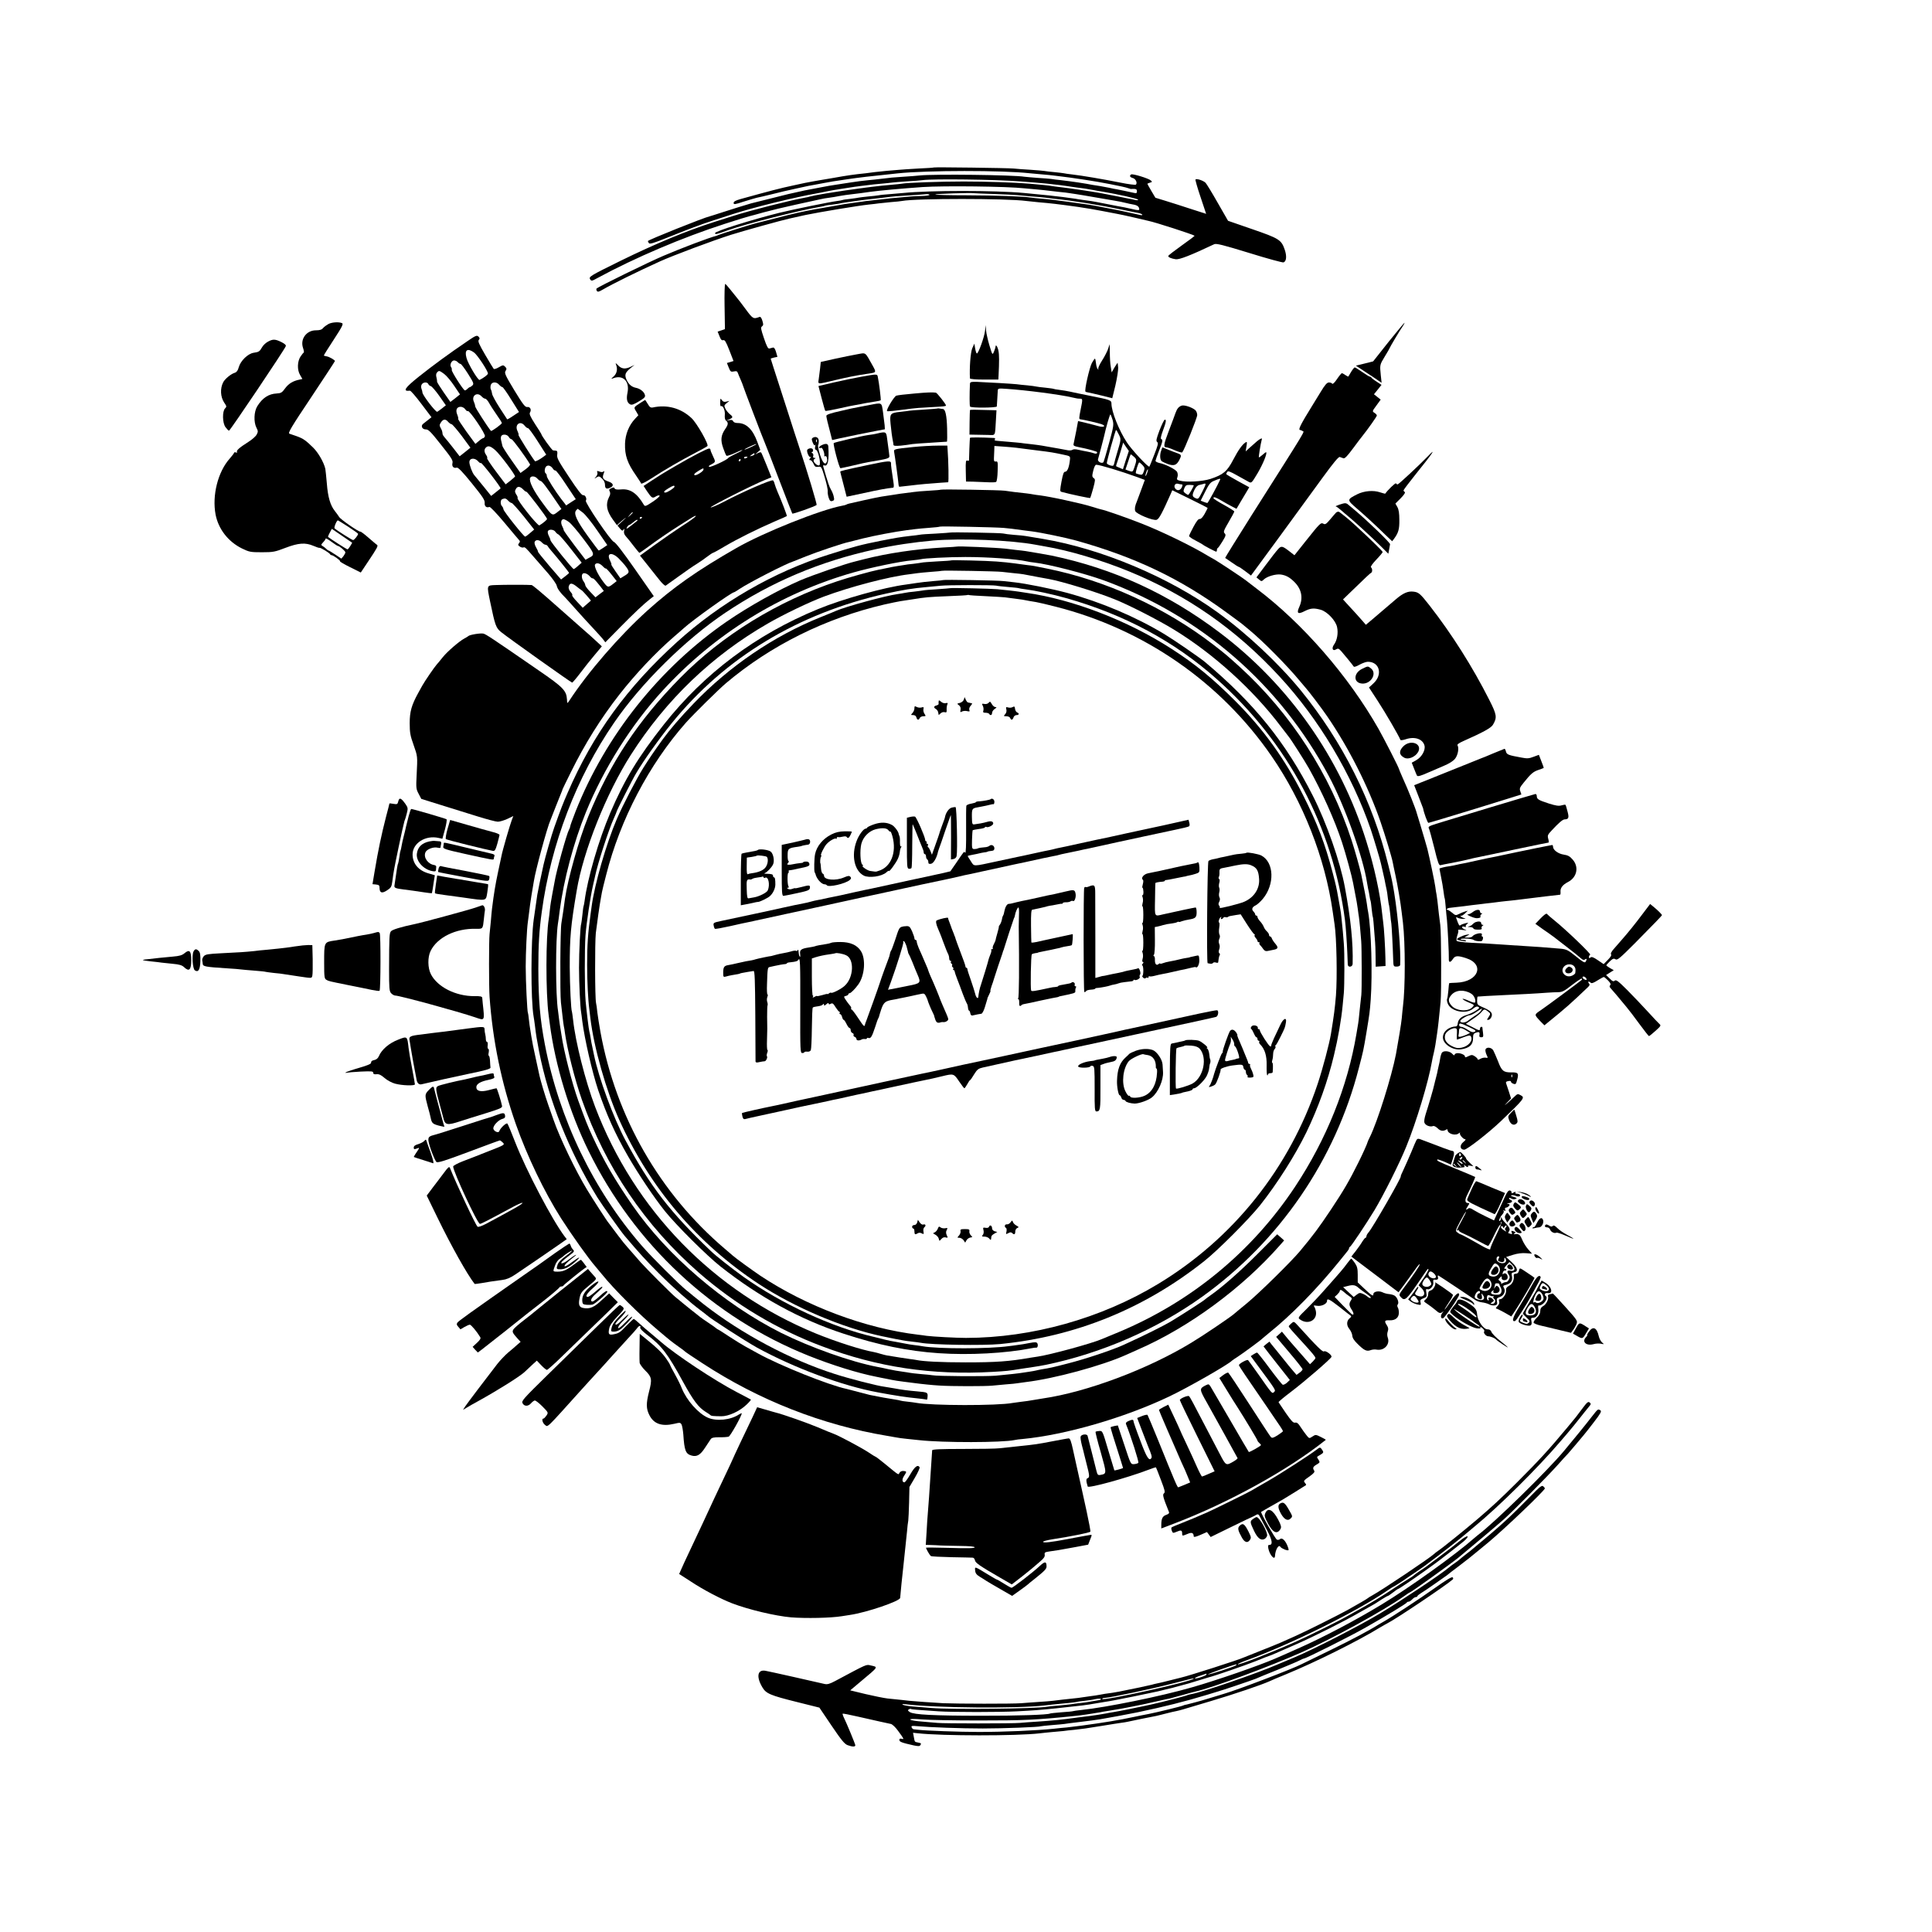 <?xml version="1.0" standalone="no"?>
<!DOCTYPE svg PUBLIC "-//W3C//DTD SVG 20010904//EN"
 "http://www.w3.org/TR/2001/REC-SVG-20010904/DTD/svg10.dtd">
<svg version="1.0" xmlns="http://www.w3.org/2000/svg"
 width="1667pt" height="1667pt" viewBox="0 0 1667 1667"
 preserveAspectRatio="xMidYMid meet">
<g transform="translate(0,1667) scale(0.1,-0.1)"
fill="#000000" stroke="none">
<path d="M8058 15225 c-2 -2 -61 -6 -133 -9 -71 -4 -146 -9 -165 -11 -19 -2
-68 -6 -108 -9 -41 -4 -88 -9 -105 -11 -18 -3 -52 -7 -77 -10 -98 -10 -151
-17 -290 -42 -80 -13 -158 -27 -175 -30 -16 -2 -89 -17 -160 -33 -113 -24
-204 -48 -457 -118 -41 -12 -58 -21 -58 -33 0 -15 10 -14 89 12 48 15 99 30
112 33 13 2 71 16 129 30 58 15 148 36 200 47 52 11 104 22 115 25 11 2 34 6
50 9 17 3 53 10 80 15 61 12 82 15 211 34 87 13 194 26 429 50 254 27 904 27
1140 1 22 -2 72 -7 110 -10 39 -3 84 -8 100 -10 17 -2 53 -7 80 -10 28 -3 77
-10 110 -15 33 -5 78 -11 100 -15 87 -12 320 -57 344 -67 14 -5 27 -9 29 -9 1
1 13 1 27 1 18 0 25 -5 25 -20 0 -16 -5 -19 -22 -15 -61 13 -125 27 -148 31
-14 2 -45 8 -70 14 -47 9 -111 21 -145 25 -11 2 -33 6 -49 9 -16 3 -50 8 -75
12 -25 3 -57 8 -71 10 -14 2 -50 6 -80 10 -30 3 -66 7 -80 10 -14 2 -65 6
-115 9 -49 4 -101 8 -115 10 -95 16 -782 24 -905 11 -27 -3 -90 -8 -140 -11
-82 -5 -116 -8 -210 -20 -16 -2 -59 -7 -95 -10 -36 -3 -105 -12 -155 -20 -49
-8 -108 -16 -130 -20 -22 -3 -76 -12 -120 -21 -44 -8 -91 -17 -105 -20 -14 -2
-56 -11 -95 -20 -38 -9 -77 -17 -85 -19 -8 -2 -80 -20 -160 -40 -80 -20 -152
-38 -160 -40 -26 -7 -172 -52 -260 -81 -47 -15 -89 -29 -95 -30 -51 -11 -535
-205 -535 -214 0 -3 4 -11 9 -18 6 -10 41 0 157 47 180 72 296 116 389 146 39
12 122 39 185 60 185 59 517 141 730 179 14 2 48 9 75 15 28 6 68 13 90 16 22
3 65 10 95 15 30 5 78 12 105 15 28 3 61 7 75 9 14 3 61 7 104 11 43 4 86 8
95 10 9 1 64 6 123 10 58 3 121 8 140 11 90 12 619 6 838 -11 79 -6 204 -16
240 -20 98 -11 138 -16 156 -19 10 -2 44 -7 74 -11 79 -10 109 -14 165 -25 28
-5 64 -12 80 -14 127 -21 305 -61 305 -69 0 -5 -12 -6 -27 -2 -16 4 -39 9 -53
11 -14 3 -70 14 -125 25 -55 10 -111 21 -125 24 -51 10 -287 45 -340 50 -30 3
-64 8 -75 10 -20 4 -95 12 -190 20 -138 11 -372 19 -570 19 -203 0 -488 -10
-533 -19 -10 -2 -54 -6 -98 -10 -170 -13 -625 -80 -696 -101 -10 -3 -30 -8
-45 -10 -131 -24 -466 -109 -613 -156 -52 -17 -129 -41 -170 -54 -240 -77
-505 -187 -805 -334 -264 -130 -277 -138 -263 -160 11 -17 14 -16 67 13 319
173 732 349 1096 466 105 34 199 63 210 65 11 2 67 18 125 34 58 16 182 46
275 66 94 21 188 41 210 46 22 5 58 12 80 14 22 3 63 9 90 15 28 5 75 12 105
15 51 6 100 12 160 21 69 10 279 29 450 41 181 12 727 6 880 -11 25 -2 74 -7
110 -10 36 -3 79 -8 95 -10 17 -2 59 -7 95 -11 36 -3 74 -8 85 -10 10 -2 37
-6 60 -9 22 -3 92 -15 155 -26 63 -11 142 -24 175 -30 33 -5 76 -14 95 -19 19
-5 51 -12 70 -15 34 -6 50 -19 50 -42 0 -8 -16 -8 -60 3 -56 13 -74 16 -145
29 -16 3 -62 12 -102 20 -39 8 -88 17 -107 20 -20 3 -53 7 -73 10 -21 3 -49 7
-63 10 -36 6 -177 24 -230 29 -48 5 -150 15 -215 21 -248 23 -814 23 -1040 0
-22 -2 -74 -7 -116 -10 -42 -3 -86 -7 -97 -10 -12 -2 -52 -7 -89 -10 -37 -4
-75 -8 -83 -10 -8 -2 -42 -7 -75 -11 -33 -3 -63 -8 -66 -10 -4 -2 -27 -6 -50
-9 -62 -8 -375 -72 -494 -101 -240 -60 -555 -159 -555 -175 0 -14 11 -12 116
26 152 54 609 170 794 201 19 3 37 7 40 9 3 2 33 7 65 10 33 4 62 9 65 10 6 4
210 32 290 40 30 3 73 8 95 11 70 9 118 13 225 19 58 4 117 8 133 10 15 1 27
-2 27 -6 0 -5 -30 -9 -67 -10 -38 -1 -79 -2 -93 -4 -14 -1 -63 -6 -110 -10
-47 -4 -92 -8 -100 -10 -8 -1 -49 -6 -90 -10 -41 -4 -82 -9 -91 -10 -9 -2 -40
-6 -70 -10 -91 -12 -130 -18 -259 -42 -47 -8 -96 -17 -110 -19 -81 -14 -194
-39 -330 -75 -85 -22 -165 -42 -177 -45 -22 -4 -296 -90 -323 -101 -8 -4 -17
-7 -20 -8 -58 -14 -298 -105 -455 -172 -119 -50 -560 -266 -577 -282 -4 -3 -3
-12 1 -20 8 -12 17 -10 53 11 82 48 299 155 493 243 113 51 454 179 615 230
105 33 432 124 501 139 36 8 111 25 139 31 121 25 458 81 545 90 33 3 71 8 85
10 14 2 61 7 105 11 44 3 88 8 98 10 121 23 899 23 1072 0 17 -2 64 -7 105
-11 107 -9 168 -16 340 -40 63 -9 159 -25 213 -36 53 -10 110 -21 125 -24 38
-7 55 -11 157 -34 50 -12 101 -24 115 -27 57 -11 387 -118 397 -128 2 -2 -48
-40 -112 -85 -63 -45 -115 -85 -115 -90 0 -11 26 -22 65 -28 32 -4 129 34 332
130 18 8 75 -6 303 -76 154 -48 287 -84 295 -81 25 10 29 54 10 110 -29 85
-49 97 -281 177 l-208 72 -89 155 c-48 85 -96 163 -105 173 -21 20 -79 39 -87
28 -2 -5 17 -73 44 -152 l48 -144 -131 42 c-72 24 -171 55 -219 70 l-88 27
-35 59 c-19 32 -34 60 -34 61 0 2 10 6 22 10 20 5 21 7 8 19 -20 18 -157 60
-170 52 -17 -11 -11 -24 14 -31 25 -6 42 -42 27 -57 -4 -4 -64 3 -132 17 -143
29 -339 62 -419 71 -30 3 -62 8 -70 10 -8 2 -46 6 -83 10 -37 3 -76 8 -86 10
-10 2 -63 6 -117 10 -55 3 -121 8 -149 11 -53 5 -682 13 -687 9z m522 -229
c91 -3 181 -8 200 -10 19 -2 73 -7 120 -11 47 -3 99 -8 115 -10 17 -2 53 -7
80 -10 161 -16 395 -54 590 -95 50 -11 107 -22 128 -26 20 -3 40 -10 43 -16 3
-5 -5 -6 -18 -3 -54 12 -155 34 -178 39 -14 2 -70 13 -125 24 -55 11 -118 23
-140 26 -22 3 -103 14 -180 25 -77 11 -176 23 -220 26 -44 4 -91 8 -105 11
-67 10 -302 18 -547 19 -150 0 -273 3 -273 7 0 6 307 16 335 11 6 -1 84 -4
175 -7z"/>
<path d="M6252 14025 l3 -195 -32 -11 -31 -10 16 -40 c11 -29 19 -38 32 -34
14 4 24 -13 53 -87 l36 -93 -29 -9 -28 -8 16 -40 c14 -35 18 -38 44 -33 22 5
29 2 34 -12 3 -10 15 -37 25 -60 10 -24 19 -45 19 -48 0 -6 176 -468 191 -500
5 -11 59 -150 120 -310 61 -159 113 -293 115 -296 4 -7 198 62 210 74 5 5 -78
282 -151 502 -13 39 -63 192 -110 340 -48 149 -98 303 -111 344 -13 40 -24 75
-24 76 0 2 13 6 29 10 l29 6 -12 42 c-8 28 -18 41 -27 38 -8 -2 -21 -5 -30 -8
-12 -3 -23 17 -47 88 -27 80 -30 94 -17 103 12 9 13 17 3 49 -8 26 -16 36 -26
32 -51 -19 -56 -17 -117 66 -33 45 -70 93 -83 108 -12 14 -37 45 -55 68 -18
23 -36 43 -40 43 -4 0 -7 -88 -5 -195z"/>
<path d="M2835 13875 c-16 -9 -37 -24 -47 -35 -12 -15 -29 -20 -62 -20 -82 0
-138 -76 -111 -153 7 -20 9 -38 6 -39 -4 -2 -16 -16 -27 -33 -29 -42 -31 -116
-5 -160 l20 -35 -27 -6 c-54 -11 -92 -34 -122 -75 -26 -36 -35 -42 -72 -44
-70 -3 -124 -39 -168 -110 -29 -47 -32 -135 -8 -184 15 -29 16 -36 3 -60 -7
-15 -40 -44 -72 -64 -77 -49 -106 -74 -98 -87 3 -6 0 -7 -9 -4 -9 3 -16 2 -16
-2 0 -5 -18 -28 -39 -52 -101 -114 -152 -317 -121 -481 24 -125 108 -234 227
-293 64 -31 74 -33 173 -33 97 0 112 3 203 38 113 43 172 47 242 17 25 -11 49
-19 53 -17 9 2 86 -44 90 -55 2 -4 8 -8 12 -8 15 0 80 -47 74 -53 -3 -3 36
-26 87 -51 l92 -46 62 93 c79 118 90 138 78 146 -6 3 -38 31 -73 61 -34 30
-66 54 -71 53 -12 -4 -172 106 -183 127 -6 10 -23 33 -37 51 -39 49 -60 120
-69 239 -5 58 -11 114 -13 125 -13 56 -60 138 -104 182 -64 63 -87 79 -142 99
-25 9 -54 19 -64 22 -14 6 16 57 188 314 113 170 205 310 205 313 0 8 -47 36
-70 40 -13 2 -24 6 -26 7 -1 2 37 64 86 138 73 112 85 136 71 142 -29 12 -85
8 -116 -7z m170 -1750 c47 -31 85 -58 85 -61 0 -12 -33 -54 -43 -54 -9 0 -133
78 -160 101 -8 6 18 69 28 69 3 0 43 -25 90 -55z m17 -167 c-9 -15 -20 -28
-24 -28 -6 0 -145 89 -167 107 -2 1 4 18 14 36 l18 34 88 -60 88 -60 -17 -29z
m-108 2 c14 0 66 -44 66 -56 0 -6 -8 -21 -17 -33 l-18 -21 -52 35 c-29 19 -55
35 -58 35 -4 0 -13 7 -21 15 -8 8 -22 19 -31 24 -14 8 -14 11 5 32 12 12 22
27 22 32 0 5 22 -7 49 -27 27 -20 52 -36 55 -36z"/>
<path d="M11981 13720 l-133 -168 -75 -19 -74 -18 83 -55 c46 -30 96 -63 111
-74 l28 -19 -7 64 c-9 91 -10 90 35 164 23 37 41 69 41 71 0 5 89 155 112 187
11 16 18 30 16 32 -1 1 -63 -73 -137 -165z"/>
<path d="M8499 13814 c-6 -53 -57 -194 -70 -194 -4 0 -11 19 -15 43 l-7 42
-18 -40 c-15 -35 -25 -168 -20 -260 1 -6 49 -10 123 -10 l122 0 2 35 c6 120 6
179 -1 213 -7 37 -25 61 -25 35 -1 -7 -7 -26 -14 -43 -13 -30 -13 -30 -39 55
-14 47 -27 105 -29 130 l-3 45 -6 -51z"/>
<path d="M4034 13727 c-157 -106 -301 -212 -419 -306 -124 -99 -144 -130 -78
-122 7 1 51 -50 99 -114 l87 -115 -29 -23 c-15 -12 -34 -27 -42 -33 -24 -18
-10 -49 21 -49 23 1 43 -19 132 -132 91 -114 105 -136 99 -159 -7 -29 10 -47
37 -39 11 4 50 -36 130 -135 94 -116 113 -145 111 -169 -3 -29 15 -45 41 -35
7 2 60 -53 127 -133 63 -76 121 -144 128 -152 10 -10 10 -16 0 -28 -10 -12 -9
-18 6 -28 10 -8 24 -11 31 -9 14 6 18 2 91 -82 28 -32 83 -95 122 -140 39 -45
73 -93 76 -109 5 -24 29 -58 72 -100 6 -5 48 -53 95 -105 46 -52 112 -124 146
-160 34 -36 71 -78 84 -93 l22 -29 122 124 c127 129 210 207 264 249 l32 25
-161 231 c-105 150 -169 233 -183 237 -26 7 -252 340 -242 356 11 18 -6 51
-23 47 -12 -2 -46 41 -123 158 -92 139 -106 164 -101 193 3 22 0 32 -9 33 -8
1 -20 2 -27 3 -10 1 -102 129 -102 142 0 2 -24 41 -54 86 -41 64 -51 87 -43
99 15 24 1 51 -24 47 -18 -2 -36 21 -111 144 -79 131 -87 149 -76 167 11 17
10 23 -4 37 -15 16 -19 15 -54 -5 -20 -12 -40 -18 -44 -14 -4 4 -37 59 -74
122 -53 91 -64 116 -55 128 10 11 9 17 -3 29 -13 13 -24 9 -94 -39z m57 -99
c30 -23 119 -158 119 -181 0 -10 -37 -38 -72 -55 -13 -6 -101 141 -113 190
-19 69 8 88 66 46z m-141 -83 c7 -8 18 -15 24 -15 6 -1 35 -39 64 -85 48 -76
52 -86 39 -100 -9 -8 -18 -15 -22 -15 -4 0 -13 -7 -22 -15 -8 -9 -19 -15 -23
-13 -15 6 -116 164 -112 176 2 7 -1 18 -6 25 -14 18 4 57 26 57 11 0 25 -7 32
-15z m-117 -102 c21 -16 59 -61 86 -102 l50 -74 -41 -33 -42 -32 -58 83 c-32
46 -58 88 -57 92 1 4 -1 20 -5 36 -5 17 -4 33 4 42 17 20 21 19 63 -12z m-137
-87 c3 -8 13 -16 22 -18 9 -3 42 -41 73 -85 l56 -80 -31 -25 c-17 -13 -36 -27
-43 -31 -12 -7 -127 143 -128 166 0 7 -4 22 -9 35 -9 27 7 52 36 52 10 0 21
-6 24 -14z m611 -6 c10 -11 22 -20 28 -20 5 0 40 -49 76 -108 l67 -107 -50
-33 c-27 -19 -51 -32 -52 -30 -1 2 -30 47 -65 100 -34 53 -64 107 -65 121 -2
13 -6 29 -10 36 -5 7 -5 23 -2 37 8 30 49 33 73 4z m-152 -100 c10 -11 24 -20
31 -20 8 0 23 -17 34 -37 11 -21 41 -66 65 -101 25 -35 45 -67 45 -72 0 -10
-89 -74 -94 -68 -34 42 -136 201 -136 212 0 8 -5 26 -11 39 -24 52 28 89 66
47z m-141 -111 c8 -12 18 -19 23 -16 14 9 154 -198 147 -217 -3 -9 -10 -16
-14 -16 -5 0 -22 -11 -38 -25 l-30 -25 -77 105 c-42 59 -75 109 -72 111 3 3
-1 20 -8 37 -16 39 -4 67 30 67 13 0 31 -9 39 -21z m-147 -109 c10 -11 23 -20
29 -20 7 0 46 -46 88 -101 l75 -102 -46 -37 -47 -37 -55 71 c-31 39 -63 80
-73 90 -10 11 -19 25 -19 30 -3 26 -5 32 -17 54 -11 20 -11 27 3 48 19 29 40
31 62 4z m660 -33 c10 -13 23 -22 28 -21 6 2 43 -49 84 -113 l74 -116 -24 -18
c-32 -24 -68 -43 -73 -38 -25 29 -146 222 -142 226 3 3 -1 17 -8 32 -29 56 22
97 61 48z m-137 -97 c6 -11 17 -20 24 -20 10 0 123 -154 159 -216 4 -6 -13
-25 -38 -43 l-44 -32 -78 111 c-43 61 -78 116 -78 123 -1 7 -5 24 -9 39 -5 16
-6 35 -2 43 8 22 53 19 66 -5z m-118 -113 c41 -35 178 -218 172 -229 -2 -3
-21 -20 -42 -37 l-39 -30 -83 110 c-45 60 -80 112 -77 116 4 3 0 15 -8 27 -18
25 -19 48 -3 64 19 19 40 14 80 -21z m-143 -101 c8 -9 17 -14 21 -11 8 5 176
-213 169 -219 -2 -2 -21 -18 -43 -35 l-38 -30 -66 82 c-37 45 -73 89 -81 99
-16 19 -41 85 -41 110 0 38 49 41 79 4z m644 -63 c4 -7 13 -13 20 -13 7 0 49
-56 93 -124 l82 -123 -42 -27 -41 -27 -17 23 c-10 13 -22 28 -26 33 -48 62
-125 184 -124 197 0 10 -3 20 -9 23 -15 10 -10 53 8 64 18 10 39 0 56 -26z
m-136 -83 c10 -11 22 -20 28 -20 11 0 54 -57 139 -183 l40 -59 -25 -19 c-55
-44 -51 -46 -138 72 -79 107 -118 186 -107 215 8 20 44 17 63 -6z m-124 -92
c12 -13 25 -22 29 -21 7 3 178 -222 178 -235 0 -7 -35 -37 -66 -55 -14 -8
-199 225 -188 236 3 3 -2 17 -11 30 -13 20 -14 30 -5 46 14 27 34 27 63 -1z
m-128 -98 c10 -11 23 -20 30 -20 6 0 52 -51 103 -114 l91 -115 -35 -30 c-19
-17 -38 -31 -43 -31 -12 0 -184 216 -187 235 -1 10 -7 22 -13 28 -15 15 -14
54 2 60 23 10 34 7 52 -13z m644 -103 c23 -18 79 -88 126 -157 l85 -123 -35
-24 c-18 -12 -36 -23 -39 -23 -2 0 -44 55 -93 123 -95 131 -125 195 -103 222
7 8 14 15 15 15 1 0 21 -15 44 -33z m-119 -82 c19 -14 76 -81 126 -148 98
-130 99 -134 43 -162 l-27 -15 -94 123 c-51 67 -93 127 -94 132 0 6 -6 22 -14
37 -14 30 -8 58 13 58 7 0 29 -11 47 -25z m-118 -83 c7 -11 19 -21 26 -23 7
-3 56 -58 107 -124 l94 -120 -31 -27 c-17 -16 -34 -28 -38 -28 -10 0 -200 235
-200 248 0 5 -6 22 -14 37 -8 15 -12 34 -9 41 8 20 50 17 65 -4z m-117 -92
c10 -11 24 -20 31 -20 7 0 17 -6 21 -14 4 -8 22 -29 38 -48 40 -45 145 -176
145 -181 0 -3 -16 -16 -35 -31 l-34 -26 -101 117 c-55 65 -100 120 -98 123 1
3 -6 19 -16 36 -11 18 -16 39 -13 48 9 22 40 20 62 -4z m662 -137 c21 -21 52
-55 67 -76 30 -42 28 -50 -22 -79 l-29 -18 -42 60 c-23 33 -40 60 -36 60 3 0
-2 14 -10 31 -35 66 11 80 72 22z m-137 -68 c13 -14 25 -23 28 -20 2 2 24 -21
49 -53 l44 -56 -23 -18 c-52 -41 -53 -41 -95 15 -45 60 -78 130 -69 146 12 19
41 12 66 -14z m-110 -89 c7 -9 17 -16 22 -16 11 0 21 -11 66 -67 l32 -42 -36
-27 -36 -28 -43 45 c-24 24 -44 51 -45 59 0 8 -7 24 -15 34 -18 24 -20 63 -2
69 15 5 39 -6 57 -27z m-108 -92 c15 -12 31 -24 35 -26 4 -1 25 -23 45 -46
l37 -44 -36 -31 -35 -31 -48 51 c-27 28 -46 54 -43 57 4 3 -1 14 -9 23 -22 25
-27 45 -16 65 10 20 30 15 70 -18z"/>
<path d="M2312 13722 c-19 -10 -41 -31 -50 -47 -22 -38 -27 -42 -74 -49 -50
-8 -113 -70 -128 -125 -7 -27 -18 -42 -33 -47 -34 -10 -85 -52 -101 -82 -28
-54 -24 -127 8 -175 22 -32 23 -36 8 -51 -25 -25 -23 -127 4 -162 11 -15 24
-29 30 -30 8 -2 476 694 490 729 3 10 -9 21 -39 36 -53 26 -73 26 -115 3z"/>
<path d="M9562 13662 c-7 -21 -30 -67 -52 -101 -22 -34 -37 -68 -34 -74 5 -8
3 -9 -4 -2 -6 6 -13 27 -15 48 -2 21 -6 40 -9 42 -2 3 -14 -14 -27 -37 -21
-41 -66 -237 -55 -247 2 -3 15 -6 27 -8 12 -2 63 -14 113 -26 l91 -23 27 110
c14 61 25 130 24 153 -2 24 -4 43 -5 43 -1 0 -13 -19 -27 -41 l-24 -42 -8 49
c-5 27 -8 82 -8 122 0 39 -1 72 -2 72 0 0 -6 -17 -12 -38z"/>
<path d="M7395 13613 c-38 -7 -125 -24 -192 -39 l-121 -27 -6 -56 c-4 -31 -9
-73 -12 -94 -7 -45 -14 -44 141 -7 114 27 179 40 280 55 79 11 78 10 43 73
-67 119 -53 109 -133 95z"/>
<path d="M5315 13525 c16 -40 8 -78 -21 -104 -20 -17 -23 -22 -9 -17 89 37
150 -22 129 -124 -11 -54 -4 -84 23 -99 15 -7 31 -1 76 26 49 29 57 38 51 57
-8 27 -41 53 -78 60 -38 8 -64 32 -82 74 -16 40 -9 58 38 97 l33 26 -32 -15
c-47 -23 -80 -20 -110 12 -20 21 -24 22 -18 7z"/>
<path d="M11659 13463 c-12 -21 -24 -40 -25 -42 -2 -1 -13 4 -26 13 -12 9 -26
16 -30 16 -4 0 -23 -23 -42 -51 -19 -29 -37 -46 -41 -40 -3 6 -16 11 -28 11
-17 0 -34 -19 -72 -82 -28 -45 -59 -96 -70 -114 -104 -168 -127 -214 -107
-214 4 0 13 -4 21 -9 16 -11 55 53 -443 -732 -125 -198 -226 -361 -225 -363 2
-1 28 -19 57 -39 28 -20 55 -37 60 -38 4 0 29 -17 57 -38 l49 -37 246 335
c135 185 304 416 375 514 89 122 134 177 145 174 8 -3 22 -8 31 -11 11 -5 34
18 84 86 38 51 73 98 78 103 46 57 127 171 127 180 0 5 -9 16 -21 23 -20 13
-19 14 17 63 l37 51 -29 23 -29 23 33 41 32 40 -42 28 c-24 15 -44 31 -46 36
-2 4 -8 7 -12 7 -5 0 -35 18 -66 40 -32 22 -61 40 -65 40 -4 0 -18 -17 -30
-37z"/>
<path d="M7430 13419 c-57 -10 -163 -32 -236 -49 l-132 -31 27 -104 c15 -57
29 -107 32 -110 3 -3 57 7 120 21 63 14 123 27 134 28 11 2 34 6 50 9 30 7 51
10 130 23 22 3 42 8 44 10 4 4 -14 151 -25 202 -5 26 -5 26 -144 1z"/>
<path d="M8369 13356 c-4 -86 -4 -188 1 -194 9 -13 230 -11 231 1 1 12 6 95 8
134 1 22 4 23 74 18 168 -11 466 -50 567 -74 19 -4 38 -8 43 -9 4 -1 16 -2 28
-2 21 0 21 -7 4 -90 -16 -79 -16 -87 -3 -88 24 -2 159 -33 185 -43 38 -14 18
-29 -25 -17 -20 6 -69 18 -108 28 l-72 17 -16 -86 c-10 -47 -19 -96 -22 -108
-5 -19 0 -22 53 -33 51 -10 96 -21 141 -36 7 -2 11 -8 7 -14 -3 -5 -15 -6 -29
0 -12 4 -38 11 -57 14 -19 3 -52 10 -74 15 -25 6 -44 6 -51 0 -7 -5 -25 -7
-40 -4 -24 5 -109 20 -224 40 -14 3 -50 7 -80 11 -30 3 -66 7 -79 9 -21 4 -71
8 -211 20 -39 3 -42 4 -35 15 3 6 0 10 -7 11 -121 6 -208 6 -209 1 -1 -4 -3
-47 -5 -97 -1 -49 -3 -93 -3 -97 -1 -4 -7 -5 -15 -2 -12 5 -15 -10 -13 -88 l2
-93 60 -1 c33 -1 89 -3 125 -5 36 -2 70 -1 75 3 6 4 12 45 13 93 3 78 1 86
-15 83 -14 -2 -18 3 -17 27 1 17 2 47 3 69 l1 38 84 -6 c91 -7 100 -8 281 -32
130 -16 140 -18 230 -37 58 -12 60 -13 57 -42 -6 -63 -22 -105 -40 -105 -14 0
-20 -17 -33 -85 -14 -77 -14 -85 0 -89 72 -20 244 -56 247 -53 3 3 14 39 26
82 19 72 20 79 5 90 -15 11 -15 18 -4 64 7 29 17 51 25 51 31 0 218 -57 353
-106 l67 -25 -30 -82 c-17 -45 -34 -91 -38 -102 -17 -39 -21 -65 -15 -84 8
-25 155 -86 185 -76 20 6 47 56 123 227 l12 28 153 -75 c83 -40 152 -76 152
-78 0 -3 -12 -25 -26 -51 -17 -30 -32 -45 -42 -44 -12 2 -28 -19 -54 -67 -21
-38 -38 -75 -38 -80 0 -6 26 -24 58 -40 31 -17 59 -32 62 -35 7 -8 107 -60
114 -60 3 0 6 6 6 14 0 8 3 16 8 18 4 2 22 27 40 57 29 47 31 56 19 69 -13 12
-8 25 34 97 27 46 49 87 49 92 0 4 -41 30 -90 57 -50 27 -90 53 -90 58 0 14
18 9 70 -22 28 -17 69 -39 90 -50 l39 -20 37 63 c20 34 45 76 55 92 l18 31
-99 54 c-55 30 -100 57 -100 60 0 3 4 11 9 18 7 11 25 4 87 -31 44 -24 89 -49
101 -56 21 -11 25 -6 74 76 47 80 84 171 74 181 -2 2 -16 -8 -31 -22 -16 -14
-30 -24 -32 -22 -3 4 15 117 24 149 5 16 3 17 -13 9 -17 -10 -27 -18 -97 -81
l-28 -26 7 44 c6 35 5 42 -6 35 -29 -17 -64 -66 -108 -150 -53 -102 -87 -130
-196 -166 -72 -23 -207 -31 -267 -15 -23 6 -26 11 -19 30 5 12 4 31 -2 44 -10
22 -100 68 -156 79 -17 4 -31 12 -31 18 1 6 14 45 30 86 33 82 35 97 19 102
-7 2 -1 29 15 72 28 74 32 100 15 94 -6 -2 -26 -44 -45 -93 -27 -73 -31 -90
-19 -99 11 -9 6 -28 -26 -110 -21 -54 -40 -101 -42 -102 -9 -9 -155 148 -194
209 -69 105 -133 267 -133 335 0 29 -13 33 -180 66 -74 15 -154 31 -178 37
-24 5 -64 12 -90 15 -25 3 -49 7 -52 9 -3 2 -35 6 -70 10 -36 3 -72 8 -80 10
-8 2 -42 7 -75 10 -33 3 -76 7 -95 10 -39 4 -239 16 -337 20 -58 1 -63 0 -64
-19z m1231 -309 c11 -41 9 -56 -30 -198 -23 -85 -45 -159 -48 -165 -11 -19
-54 2 -48 23 6 20 46 170 51 193 19 86 51 197 56 194 3 -2 12 -23 19 -47z m54
-127 c20 -42 21 -36 -19 -170 -9 -30 -18 -63 -20 -74 -2 -10 -6 -21 -9 -23 -8
-8 -56 9 -56 21 0 18 74 286 80 286 3 0 13 -18 24 -40z m60 -220 l-25 -79 -27
12 c-15 6 -29 12 -31 14 -2 1 1 15 7 30 6 15 20 61 32 101 l21 73 24 -36 25
-36 -26 -79z m70 29 c25 -22 25 -28 4 -91 -14 -42 -15 -42 -52 -29 l-25 10 22
65 c11 37 22 66 24 66 2 0 14 -10 27 -21z m74 -72 c19 -21 21 -28 11 -55 -10
-28 -14 -31 -37 -26 -15 4 -29 8 -31 10 -6 5 21 94 29 94 3 0 16 -10 28 -23z
m40 -68 c-6 -16 -12 -28 -14 -26 -5 5 13 57 20 57 3 0 0 -14 -6 -31z m630 -57
c-22 -50 -105 -202 -110 -202 -4 0 -18 4 -33 10 l-25 10 39 78 c34 67 45 81
78 94 44 19 56 21 51 10z m-331 -42 c8 0 8 -6 0 -25 -13 -27 -38 -33 -56 -11
-17 21 -2 49 23 42 11 -3 26 -6 33 -6z m178 -60 c-34 -67 -36 -69 -60 -58 -29
13 -31 25 -8 73 11 23 26 38 43 41 14 3 30 7 35 9 24 8 23 1 -10 -65z m-75 52
c0 -10 -42 -82 -48 -82 -4 0 -15 7 -26 15 -16 12 -17 18 -7 43 10 24 18 29 47
28 18 -1 34 -2 34 -4z"/>
<path d="M7884 13274 c-71 -6 -139 -14 -150 -18 -19 -6 -90 -123 -80 -133 4
-4 48 0 216 22 19 3 86 8 149 11 127 7 141 8 143 15 4 7 -76 109 -87 111 -31
4 -73 3 -191 -8z"/>
<path d="M6214 13199 c-1 -21 2 -36 7 -34 16 10 37 -36 33 -74 -2 -26 1 -43
11 -51 21 -17 19 -34 -9 -74 -36 -53 -40 -95 -16 -162 11 -32 23 -61 28 -66 4
-4 36 6 71 22 35 17 65 29 67 27 2 -2 -24 -17 -59 -33 -34 -16 -64 -33 -65
-37 -7 -14 -144 -78 -160 -75 -12 3 -8 9 16 21 38 21 38 21 12 75 -11 22 -20
46 -20 52 0 5 -5 10 -11 10 -18 0 -154 -71 -289 -150 -8 -5 -40 -23 -70 -41
-30 -17 -89 -54 -131 -82 l-76 -50 30 -46 c40 -59 47 -63 75 -45 12 8 27 12
33 8 6 -3 -20 -27 -57 -52 -62 -41 -69 -44 -79 -27 -60 101 -118 140 -198 132
-34 -3 -50 0 -54 9 -4 10 -10 10 -28 2 -20 -9 -22 -14 -14 -29 7 -14 5 -28 -7
-50 -30 -60 -20 -118 34 -192 l35 -48 26 23 c14 13 35 30 46 38 11 7 0 -4 -24
-26 l-43 -39 21 -25 c18 -21 22 -23 31 -10 8 12 9 9 5 -10 -4 -18 1 -32 17
-50 13 -14 43 -51 67 -83 24 -31 46 -57 48 -57 3 0 36 23 73 50 68 51 189 134
264 181 23 14 67 43 100 63 32 21 54 31 49 22 -5 -9 -56 -46 -115 -83 -58 -38
-164 -111 -236 -163 l-130 -94 45 -56 c60 -75 61 -76 117 -147 28 -36 53 -60
60 -56 6 4 58 41 116 83 58 42 123 87 145 100 22 14 63 41 90 62 28 21 53 38
57 38 4 0 52 26 105 58 107 63 272 145 428 213 55 23 102 44 104 46 4 2 -47
135 -80 209 -10 23 -21 54 -25 68 -3 14 -10 28 -14 31 -14 9 -263 -99 -429
-187 -52 -27 -101 -48 -109 -46 -15 3 361 194 469 237 l55 23 -42 105 c-23 57
-44 107 -47 109 -3 3 -16 1 -29 -6 l-23 -11 22 19 23 20 -25 67 c-40 111 -96
165 -170 165 -20 0 -35 6 -39 15 -4 11 -14 14 -33 10 l-28 -5 28 12 c33 15 34
21 2 46 -13 11 -30 32 -37 47 -11 25 -10 29 12 47 l24 19 -26 -6 c-19 -5 -29
-2 -40 13 -12 18 -13 17 -14 -19z m271 -384 c-27 -13 -54 -24 -60 -24 -5 1 13
11 40 24 28 13 55 24 60 24 6 -1 -12 -11 -40 -24z m25 -64 c0 -5 -10 -11 -22
-14 -22 -6 -22 -6 -4 8 23 17 26 18 26 6z m-60 -25 c0 -2 -7 -6 -15 -10 -8 -3
-15 -1 -15 4 0 6 7 10 15 10 8 0 15 -2 15 -4z m-60 -26 c0 -5 -5 -10 -11 -10
-5 0 -7 5 -4 10 3 6 8 10 11 10 2 0 4 -4 4 -10z m-320 -82 c0 -13 -53 -48 -71
-48 -20 0 -7 17 29 38 44 26 42 25 42 10z m-250 -147 c0 -11 -62 -51 -79 -51
-21 0 -11 15 27 37 41 25 52 27 52 14z m-360 -224 c0 -2 -10 -12 -22 -23 l-23
-19 19 23 c18 21 26 27 26 19z m80 -41 c0 -3 -4 -8 -10 -11 -5 -3 -10 -1 -10
4 0 6 5 11 10 11 6 0 10 -2 10 -4z m-41 -29 c-2 -1 -26 -20 -53 -42 -36 -28
-45 -33 -37 -17 6 12 15 22 20 22 4 0 21 11 37 25 15 13 30 22 33 20 2 -3 2
-6 0 -8z"/>
<path d="M5523 13192 c-57 -37 -56 -36 -34 -72 l19 -33 -29 -31 c-52 -55 -83
-132 -86 -212 -3 -105 20 -170 97 -280 21 -31 41 -61 42 -66 2 -6 42 14 88 44
107 70 257 157 380 221 52 27 99 53 104 58 14 13 -92 200 -138 242 -92 86
-211 118 -334 91 -18 -3 -27 3 -43 31 -12 19 -22 35 -22 34 -1 0 -21 -12 -44
-27z"/>
<path d="M7500 13175 c-36 -7 -78 -15 -95 -18 -16 -2 -85 -17 -152 -33 -86
-19 -123 -32 -123 -42 0 -13 11 -59 41 -173 l9 -36 62 14 c87 19 239 50 323
66 l70 13 -2 35 c-2 19 -8 69 -14 112 -13 88 -6 84 -119 62z"/>
<path d="M10195 13170 c-26 -10 -39 -26 -53 -65 -5 -16 -31 -84 -56 -150 -46
-120 -50 -145 -22 -145 9 0 41 -11 72 -25 32 -14 61 -22 65 -18 17 19 129 298
129 322 0 16 -8 35 -17 43 -30 25 -96 46 -118 38z"/>
<path d="M8088 13145 c-2 -1 -52 -5 -113 -9 -60 -3 -119 -8 -131 -10 -11 -2
-47 -7 -79 -10 -83 -9 -89 -16 -81 -101 6 -64 13 -115 21 -155 2 -8 4 -21 4
-28 1 -9 17 -11 64 -7 34 4 69 8 77 10 14 4 87 10 255 20 33 2 62 4 65 4 3 1
4 52 2 114 -3 112 -15 166 -36 168 -6 0 -19 2 -28 4 -9 2 -18 2 -20 0z"/>
<path d="M8369 13131 c-1 -3 -2 -52 -3 -108 l-1 -103 55 -1 c30 0 79 -2 109
-2 62 -2 56 -13 64 126 l5 87 -31 1 c-167 5 -197 5 -198 0z"/>
<path d="M7570 12930 c-19 -5 -55 -11 -80 -14 -56 -8 -289 -62 -296 -69 -8 -8
47 -217 58 -217 4 0 54 11 111 24 56 14 118 27 137 30 162 27 175 31 174 51
-2 19 -4 37 -20 153 -7 57 -11 59 -84 42z"/>
<path d="M7012 12892 c-10 -7 -10 -15 1 -42 10 -22 16 -28 20 -19 4 8 4 2 1
-13 -4 -16 -2 -28 4 -28 21 0 49 -124 31 -135 -12 -8 -49 22 -49 41 0 7 6 15
13 17 7 3 5 6 -5 6 -12 1 -15 6 -11 17 3 9 0 20 -8 25 -9 5 -9 9 -2 9 6 0 10
8 8 18 -2 17 -31 19 -48 3 -12 -11 13 -72 26 -64 7 4 6 -1 -2 -10 -11 -14 -11
-17 0 -17 8 0 20 -14 28 -31 11 -26 18 -30 41 -27 27 4 28 2 56 -91 16 -52 27
-106 26 -118 -2 -13 2 -38 8 -57 9 -27 15 -33 31 -29 17 5 19 11 13 37 -3 17
-14 45 -24 61 -15 26 -26 58 -66 197 -4 13 -1 16 10 12 29 -11 41 47 33 164
-2 25 -22 29 -61 9 -25 -14 -26 -30 -1 -21 12 5 32 -48 27 -69 -2 -5 2 -6 7
-3 13 8 23 -27 15 -48 -13 -34 -36 -10 -59 61 -12 39 -19 76 -16 82 4 5 6 23
6 38 -2 29 -27 41 -53 25z m35 -34 c-3 -8 -6 -5 -6 6 -1 11 2 17 5 13 3 -3 4
-12 1 -19z"/>
<path d="M7880 12813 c-164 -17 -170 -18 -165 -43 6 -31 35 -241 37 -272 1
-16 5 -28 8 -28 3 0 43 5 90 10 87 11 171 18 270 25 30 2 58 4 61 4 6 1 3 184
-5 286 l-2 30 -84 0 c-47 0 -141 -5 -210 -12z"/>
<path d="M10020 12784 c-14 -36 -12 -80 3 -93 8 -6 33 -17 56 -26 50 -17 73
-9 96 35 21 40 19 47 -12 58 -16 5 -52 19 -81 31 l-53 21 -9 -26z"/>
<path d="M12319 12732 c-68 -71 -252 -242 -260 -242 -4 0 -10 4 -14 9 -4 8
-75 -61 -92 -88 -1 -2 -21 3 -45 11 -58 20 -138 13 -198 -17 -90 -46 -90 -47
-2 -123 80 -69 156 -139 249 -230 l55 -52 17 22 c37 51 46 81 45 162 0 56 -5
90 -17 111 l-17 30 46 46 c28 29 42 49 35 53 -6 4 -11 11 -11 15 0 4 49 69
109 144 143 177 181 234 100 149z"/>
<path d="M7500 12660 c-214 -45 -250 -54 -250 -60 0 -3 13 -53 28 -111 l27
-105 150 32 c128 28 198 41 251 46 7 1 8 17 3 47 -16 106 -22 147 -21 164 1
23 -24 22 -188 -13z"/>
<path d="M5154 12594 c4 -10 -1 -25 -11 -37 -18 -19 -17 -20 4 -6 20 12 25 11
48 -11 15 -14 25 -34 25 -51 0 -35 12 -42 45 -27 34 15 28 38 -12 52 -50 17
-59 31 -45 68 8 21 8 28 1 21 -8 -8 -20 -8 -36 -2 -22 8 -24 7 -19 -7z"/>
<path d="M8118 12445 c-2 -2 -48 -6 -103 -9 -55 -3 -113 -8 -130 -11 -16 -2
-48 -6 -70 -9 -22 -2 -69 -9 -105 -15 -36 -6 -83 -13 -105 -16 -22 -4 -89 -17
-150 -31 -60 -14 -118 -27 -128 -29 -9 -2 -21 -6 -25 -9 -5 -3 -19 -7 -33 -9
-189 -35 -680 -231 -914 -365 -342 -196 -545 -339 -770 -541 -241 -218 -513
-531 -675 -780 -16 -23 -16 -23 -18 15 -5 76 -34 105 -242 248 -410 283 -456
313 -479 319 -25 6 -122 -10 -131 -22 -3 -3 -18 -12 -33 -20 -44 -23 -150
-115 -187 -162 -19 -24 -43 -53 -53 -64 -19 -21 -104 -145 -123 -180 -6 -11
-22 -40 -36 -65 -57 -104 -73 -160 -73 -260 0 -81 5 -108 33 -186 36 -103 35
-96 27 -259 -6 -113 -5 -123 17 -164 l23 -44 170 -53 c94 -29 235 -73 315 -98
80 -25 159 -46 175 -46 17 0 53 11 82 24 l52 25 -14 -37 c-17 -45 -81 -266
-88 -307 -3 -16 -17 -82 -31 -145 -21 -100 -34 -174 -51 -312 -2 -18 -7 -67
-10 -108 -4 -41 -9 -91 -11 -110 -6 -54 -6 -456 0 -540 27 -379 102 -743 227
-1100 97 -275 244 -582 390 -812 93 -145 237 -348 297 -416 11 -13 35 -42 54
-65 106 -132 327 -352 494 -492 100 -85 110 -92 167 -133 29 -20 54 -39 57
-43 3 -4 70 -49 150 -101 489 -320 1035 -534 1595 -627 33 -6 69 -12 80 -14
11 -3 52 -8 90 -12 39 -4 86 -9 105 -11 204 -23 721 -22 825 1 11 3 43 7 70 9
366 35 875 182 1260 365 163 77 516 279 545 311 3 3 25 18 50 34 43 28 200
143 210 155 3 3 28 24 55 46 195 156 414 379 609 620 31 39 63 78 71 88 8 9
15 21 15 26 0 5 3 11 8 13 11 5 139 197 212 317 79 132 215 403 273 546 87
212 193 564 222 735 3 19 10 51 15 70 5 19 11 53 15 75 3 22 10 67 15 100 9
61 16 128 30 270 8 86 6 607 -3 665 -3 19 -8 62 -12 95 -11 105 -16 142 -20
166 -3 13 -8 44 -11 69 -4 34 -49 248 -68 325 -6 23 -39 136 -63 215 -15 47
-28 90 -29 95 -8 34 -74 201 -121 303 -18 41 -33 76 -33 79 0 9 -128 260 -175
343 -259 456 -654 911 -1055 1213 -41 32 -80 62 -87 67 -25 21 -240 163 -277
184 -21 11 -46 26 -55 31 -130 80 -395 209 -574 279 -130 51 -313 115 -347
121 -3 0 -36 10 -75 22 -58 18 -117 32 -235 58 -86 19 -173 35 -210 40 -25 3
-56 7 -70 10 -24 5 -68 10 -160 20 -25 3 -61 8 -80 11 -35 6 -547 14 -552 9z
m542 -330 c52 -5 73 -7 165 -20 22 -3 58 -8 79 -10 79 -10 295 -55 381 -79
508 -142 898 -328 1296 -619 63 -46 123 -90 134 -99 11 -9 39 -32 63 -52 116
-95 327 -308 437 -441 22 -26 45 -53 50 -59 22 -23 144 -184 186 -246 184
-268 355 -605 460 -909 41 -119 98 -308 106 -351 2 -14 13 -63 23 -110 19 -87
45 -240 54 -320 3 -25 8 -65 11 -90 21 -180 21 -566 0 -725 -3 -22 -7 -67 -10
-100 -5 -50 -28 -190 -50 -310 -37 -193 -161 -587 -225 -715 -10 -19 -18 -38
-19 -42 -3 -15 -43 -104 -80 -178 -79 -159 -127 -241 -236 -405 -107 -160
-150 -218 -269 -361 -78 -93 -352 -362 -456 -448 -52 -43 -105 -86 -117 -97
-40 -33 -266 -186 -363 -244 -376 -229 -903 -426 -1280 -481 -19 -3 -57 -9
-85 -14 -27 -5 -74 -12 -104 -15 -30 -4 -63 -8 -73 -10 -130 -25 -702 -24
-833 1 -11 2 -45 7 -75 10 -30 3 -57 7 -60 9 -3 2 -26 6 -50 10 -38 5 -144 24
-215 39 -11 3 -56 14 -100 26 -44 12 -89 23 -100 26 -153 32 -574 201 -763
305 -31 17 -80 44 -109 60 -28 15 -91 54 -140 86 -48 32 -92 60 -98 62 -5 2
-12 7 -15 10 -3 3 -32 24 -65 46 -33 22 -65 44 -72 50 -6 5 -26 21 -44 35 -18
14 -60 47 -94 75 -33 27 -68 57 -79 65 -33 27 -249 243 -296 296 -110 125
-155 177 -169 197 -8 12 -18 24 -21 27 -3 3 -23 30 -45 60 -22 30 -42 57 -45
60 -9 8 -133 200 -184 284 -98 161 -237 450 -289 601 -8 22 -28 80 -45 128
-28 79 -67 210 -77 255 -2 9 -17 78 -33 152 -17 74 -33 158 -37 185 -4 28 -9
59 -11 70 -2 11 -7 44 -10 74 -3 30 -7 58 -9 61 -6 10 -19 271 -19 400 0 119
10 327 18 380 2 14 7 52 11 85 3 33 13 98 20 145 8 47 17 103 21 125 14 94
116 469 144 530 5 11 25 63 45 115 21 52 42 106 48 120 6 14 11 27 11 30 1 3
33 70 73 150 119 241 256 461 418 668 140 179 312 361 469 497 39 33 77 67 86
75 74 68 413 310 434 310 3 0 24 13 48 29 79 53 402 219 463 237 6 2 54 21
108 43 88 36 324 116 374 125 10 2 63 16 118 30 96 24 282 59 375 71 25 3 61
8 80 10 19 3 73 7 120 11 47 3 87 8 89 10 5 5 484 -5 551 -11z"/>
<path d="M8198 12075 c-2 -1 -57 -5 -123 -9 -66 -3 -129 -7 -140 -10 -11 -2
-47 -7 -80 -10 -94 -11 -121 -16 -255 -42 -170 -34 -228 -49 -449 -119 -470
-147 -935 -415 -1310 -755 -430 -390 -724 -794 -943 -1300 -42 -96 -57 -135
-116 -300 -21 -58 -79 -261 -92 -320 -25 -112 -49 -230 -54 -260 -5 -34 -23
-156 -31 -215 -25 -177 -26 -692 -1 -835 3 -14 7 -47 11 -75 11 -92 16 -119
36 -225 82 -420 259 -864 504 -1263 36 -58 200 -290 235 -331 124 -146 181
-209 294 -322 123 -123 271 -253 361 -320 22 -16 46 -35 54 -42 30 -29 333
-224 430 -278 324 -178 741 -332 1046 -388 150 -28 250 -43 335 -51 36 -4 71
-8 78 -10 6 -3 12 -1 13 3 7 60 10 58 -90 67 -72 6 -134 14 -196 26 -27 5 -66
11 -85 14 -60 7 -312 72 -431 111 -381 122 -801 346 -1124 598 -49 39 -92 73
-95 76 -3 3 -27 23 -55 45 -64 51 -301 287 -386 385 -419 481 -715 1096 -838
1740 -42 220 -55 380 -56 650 0 207 7 331 30 495 79 583 298 1156 624 1630
233 340 615 717 959 948 397 266 815 443 1297 548 153 34 334 61 495 75 250
21 671 4 885 -36 28 -5 65 -12 83 -15 198 -33 481 -116 716 -212 502 -204 929
-501 1306 -910 341 -369 622 -840 787 -1318 23 -68 82 -264 88 -295 2 -8 10
-45 19 -83 9 -37 18 -82 21 -100 3 -17 8 -39 10 -47 2 -8 7 -40 10 -70 4 -30
8 -57 10 -60 1 -3 6 -36 10 -73 3 -37 8 -76 10 -86 3 -19 13 -208 16 -313 2
-57 3 -58 31 -58 15 0 28 6 29 13 7 123 -17 409 -51 622 -16 94 -19 113 -51
240 -135 550 -394 1065 -757 1510 -190 232 -466 491 -717 672 -422 305 -1004
549 -1505 633 -69 12 -136 23 -150 25 -14 3 -59 7 -100 10 -41 3 -84 9 -95 12
-18 5 -451 13 -457 8z"/>
<path d="M8257 11954 c-1 -1 -56 -5 -122 -8 -238 -14 -475 -49 -680 -101 -33
-9 -68 -18 -78 -20 -78 -18 -363 -116 -471 -162 -187 -81 -445 -225 -634 -355
-581 -400 -1048 -987 -1306 -1640 -25 -65 -46 -122 -46 -128 0 -6 -4 -18 -10
-28 -20 -35 -112 -366 -125 -452 -2 -14 -11 -59 -19 -101 -8 -41 -18 -102 -21
-135 -3 -32 -8 -70 -10 -83 -26 -155 -27 -637 -1 -831 2 -14 7 -48 10 -75 46
-356 170 -762 334 -1095 398 -809 1071 -1436 1897 -1767 202 -81 427 -151 585
-182 30 -6 66 -14 80 -16 92 -19 87 -18 245 -38 66 -9 165 -19 220 -22 103 -7
393 -7 455 -1 19 2 72 7 118 11 46 3 91 8 101 10 10 2 42 6 72 10 245 29 654
140 864 234 22 10 69 31 105 47 440 192 899 530 1224 900 l36 41 -30 27 -30
26 -173 -173 c-153 -153 -302 -284 -407 -357 -19 -13 -37 -27 -40 -30 -8 -10
-195 -130 -292 -189 -72 -43 -243 -128 -413 -205 -99 -45 -329 -122 -483 -161
-131 -34 -151 -38 -224 -50 -18 -3 -40 -8 -48 -10 -8 -2 -33 -7 -55 -10 -23
-3 -50 -7 -60 -9 -27 -5 -133 -17 -235 -26 -83 -7 -505 -5 -545 4 -11 2 -56 7
-100 10 -44 4 -87 9 -95 11 -8 2 -37 6 -64 10 -28 3 -82 13 -120 21 -39 9 -82
18 -96 20 -229 44 -580 169 -831 294 -493 248 -983 668 -1282 1100 -156 226
-246 381 -347 600 -42 91 -57 130 -121 305 -52 144 -125 428 -144 563 -3 20
-8 48 -10 62 -3 14 -7 48 -11 75 -3 28 -7 60 -9 73 -22 134 -22 619 -1 752 3
14 9 63 15 110 35 269 120 590 227 853 154 378 392 755 664 1051 449 489 1017
839 1645 1017 156 44 406 96 505 104 36 4 70 8 77 10 25 8 236 19 383 19 193
0 438 -17 531 -38 13 -3 42 -8 64 -10 120 -13 438 -95 600 -154 839 -307 1517
-896 1939 -1685 138 -257 299 -706 332 -927 3 -19 7 -42 9 -50 3 -8 7 -33 11
-55 3 -22 7 -42 9 -45 2 -3 7 -35 10 -70 4 -36 8 -67 10 -70 3 -5 7 -47 20
-220 2 -14 3 -67 4 -118 l1 -93 43 3 42 3 -1 65 c-1 85 -13 278 -19 310 -2 14
-6 48 -9 75 -17 171 -69 412 -138 630 -223 715 -667 1346 -1263 1796 -446 337
-918 553 -1450 665 -22 5 -186 33 -225 39 -14 2 -52 7 -85 10 -33 4 -73 9 -90
11 -81 9 -411 23 -418 18z"/>
<path d="M8208 11835 c-2 -2 -57 -6 -123 -9 -66 -4 -127 -8 -135 -11 -8 -2
-40 -6 -71 -10 -31 -3 -66 -7 -77 -10 -11 -2 -37 -6 -58 -9 -37 -6 -59 -10
-114 -22 -14 -3 -36 -7 -50 -10 -62 -12 -264 -68 -355 -99 -517 -172 -993
-466 -1355 -833 -367 -373 -605 -733 -795 -1199 -80 -197 -175 -535 -200 -707
-2 -12 -8 -57 -14 -101 -7 -44 -14 -93 -17 -110 -10 -52 -13 -606 -4 -685 5
-41 12 -100 15 -130 3 -30 8 -64 10 -75 3 -11 7 -36 9 -55 22 -152 85 -403
146 -577 206 -586 544 -1086 1010 -1494 314 -274 675 -490 1065 -636 477 -180
946 -250 1470 -220 119 7 134 8 250 27 33 5 78 12 100 15 38 6 66 10 110 19
478 99 955 306 1346 586 669 479 1150 1181 1354 1976 39 150 39 149 65 304 28
170 29 177 37 285 16 221 5 604 -22 755 -3 14 -8 45 -11 70 -5 37 -24 135 -49
256 -12 55 -56 212 -83 294 -185 569 -523 1093 -964 1495 -104 94 -123 111
-228 192 -418 322 -929 555 -1435 657 -117 24 -123 25 -169 30 -22 3 -72 10
-111 15 -38 5 -108 13 -155 16 -85 7 -387 14 -392 10z m435 -99 c15 -2 60 -7
100 -11 40 -4 79 -8 87 -10 94 -18 200 -38 220 -41 115 -21 406 -110 565 -174
119 -47 376 -178 510 -260 342 -208 686 -519 928 -840 32 -41 62 -80 67 -87
20 -24 138 -209 174 -273 110 -196 224 -449 286 -640 31 -93 86 -296 95 -348
3 -18 12 -63 19 -100 8 -37 17 -91 21 -121 4 -30 8 -62 10 -71 2 -9 6 -50 10
-91 4 -41 8 -94 10 -119 5 -56 6 -424 1 -465 -2 -16 -7 -61 -11 -100 -10 -106
-14 -137 -21 -175 -3 -19 -8 -46 -10 -60 -77 -458 -259 -911 -530 -1320 -372
-561 -898 -994 -1524 -1255 -63 -26 -128 -53 -145 -60 -89 -38 -442 -134 -550
-150 -22 -3 -51 -8 -65 -10 -183 -32 -294 -40 -560 -40 -209 0 -366 8 -425 21
-11 2 -36 6 -55 8 -32 4 -139 21 -198 31 -13 2 -38 9 -55 14 -18 6 -43 12 -57
15 -104 18 -326 89 -500 160 -882 362 -1567 1065 -1905 1956 -84 221 -170 560
-190 750 -4 36 -9 68 -10 71 -8 12 -18 225 -19 384 0 259 8 353 60 660 57 343
256 841 468 1173 305 477 700 855 1181 1132 138 80 360 186 485 233 226 84
556 171 735 192 28 4 61 8 74 10 13 2 65 7 115 11 50 3 92 8 94 9 5 5 484 -4
515 -9z"/>
<path d="M8138 11665 c-1 -1 -41 -6 -88 -9 -47 -4 -110 -11 -140 -16 -30 -5
-73 -11 -95 -14 -182 -23 -545 -124 -758 -212 -534 -219 -981 -555 -1328 -994
-222 -281 -340 -475 -464 -765 -99 -232 -196 -566 -221 -759 -3 -22 -7 -42 -9
-46 -2 -3 -6 -37 -10 -75 -4 -39 -9 -72 -10 -75 -8 -13 -19 -241 -19 -380 0
-134 10 -343 19 -390 1 -8 6 -40 9 -70 20 -155 85 -439 137 -595 73 -214 144
-373 257 -570 89 -154 224 -357 319 -475 96 -120 360 -383 480 -478 338 -266
688 -458 1063 -580 296 -97 553 -150 820 -168 262 -18 578 -1 800 43 19 4 38
6 42 5 11 -3 17 24 8 38 -6 10 -20 11 -67 2 -32 -7 -78 -14 -103 -17 -25 -4
-58 -8 -75 -10 -170 -24 -608 -25 -745 -1 -14 3 -45 7 -70 10 -25 3 -56 8 -70
11 -14 3 -52 10 -85 16 -33 5 -76 14 -95 19 -19 5 -66 17 -105 26 -358 83
-793 284 -1120 517 -96 69 -238 180 -281 222 -351 334 -524 558 -737 955 -104
194 -231 538 -272 738 -2 9 -8 37 -13 62 -6 25 -13 63 -16 85 -4 22 -8 47 -11
55 -5 18 -22 155 -32 260 -9 102 -10 453 -1 571 9 113 42 331 64 427 9 37 17
75 19 84 21 103 117 400 161 496 13 29 24 55 24 58 0 9 136 278 170 334 65
111 199 298 306 430 459 567 1092 949 1849 1118 145 32 228 46 355 57 36 3 88
8 115 11 59 7 451 7 480 1 11 -3 58 -8 105 -12 47 -4 87 -8 90 -10 3 -2 30 -6
60 -10 80 -10 230 -42 350 -76 502 -142 933 -373 1297 -697 616 -547 1004
-1278 1108 -2082 7 -54 16 -186 20 -280 2 -47 4 -93 4 -102 1 -28 41 -23 42 5
5 181 -16 388 -67 662 -40 219 -159 558 -277 790 -232 458 -506 797 -930 1153
-50 41 -268 191 -351 241 -247 149 -544 275 -837 355 -130 35 -361 82 -459 92
-30 3 -71 8 -90 10 -38 6 -516 14 -522 9z"/>
<path d="M8198 11595 c-2 -1 -50 -5 -108 -9 -58 -3 -116 -8 -129 -11 -13 -2
-47 -7 -75 -10 -28 -2 -62 -7 -76 -10 -14 -3 -43 -8 -65 -11 -100 -13 -448
-108 -530 -144 -11 -5 -71 -30 -134 -55 -405 -163 -787 -423 -1096 -745 -119
-124 -204 -223 -268 -311 -81 -113 -111 -157 -166 -244 -59 -94 -180 -328
-228 -440 -93 -217 -192 -562 -218 -755 -1 -8 -5 -37 -9 -65 -23 -167 -30
-266 -30 -440 0 -140 8 -302 19 -384 3 -20 7 -54 9 -76 30 -253 137 -628 248
-875 266 -590 671 -1066 1204 -1418 309 -203 728 -381 1067 -452 23 -4 52 -11
63 -13 12 -3 37 -8 55 -11 19 -3 45 -8 59 -11 14 -3 49 -8 79 -11 30 -3 64 -8
75 -10 90 -18 540 -25 686 -11 652 65 1243 305 1760 715 120 95 382 358 482
482 148 187 302 429 400 630 103 214 185 442 238 665 36 149 63 305 75 430 3
33 8 80 10 105 6 64 7 353 0 430 -4 59 -12 145 -21 227 -1 17 -7 57 -13 90 -6
32 -13 72 -16 88 -12 69 -17 93 -46 204 -67 255 -131 423 -256 671 -155 309
-342 569 -583 810 -198 198 -349 322 -555 454 -374 241 -848 424 -1250 481
-22 3 -51 8 -65 10 -14 2 -50 7 -80 10 -30 3 -77 8 -105 11 -50 5 -402 13
-407 9z m307 -69 c77 -4 151 -8 165 -10 14 -2 52 -7 85 -11 59 -7 75 -10 125
-20 14 -2 41 -7 60 -10 19 -3 96 -21 170 -40 760 -193 1422 -651 1862 -1290
271 -393 461 -876 527 -1340 7 -44 14 -93 16 -110 18 -118 24 -458 12 -615
-10 -116 -16 -164 -43 -330 -14 -86 -70 -297 -114 -430 -242 -727 -728 -1337
-1380 -1730 -490 -296 -1085 -463 -1655 -464 -83 0 -287 11 -340 18 -17 3 -50
7 -75 10 -454 54 -965 246 -1360 509 -72 49 -213 151 -236 172 -6 5 -38 33
-70 60 -561 477 -939 1135 -1073 1870 -11 61 -23 137 -27 170 -3 33 -8 69 -11
80 -10 41 -11 523 -2 605 10 83 33 247 44 303 3 15 7 37 9 50 2 12 18 78 36
147 121 479 370 954 688 1314 63 71 284 289 347 342 385 325 858 560 1365 678
58 13 121 26 140 29 19 3 67 10 105 16 113 18 132 20 305 27 91 3 167 8 169
10 2 2 7 2 10 0 3 -2 69 -7 146 -10z"/>
<path d="M8316 10633 c-4 -12 -19 -24 -34 -28 -26 -6 -26 -7 -8 -20 12 -10 17
-22 14 -39 -4 -22 -3 -24 13 -15 10 5 30 7 44 3 21 -5 24 -3 19 10 -4 10 1 25
11 36 10 11 15 21 12 21 -4 1 -11 3 -17 4 -5 1 -14 3 -18 4 -5 0 -13 11 -19
24 l-10 22 -7 -22z"/>
<path d="M8099 10619 c-1 -8 -1 -18 0 -22 1 -5 -8 -11 -19 -14 -24 -6 -26 -19
-4 -31 8 -5 17 -17 19 -28 2 -10 4 -20 4 -22 1 -2 8 4 17 13 9 9 24 13 35 10
15 -5 18 -1 17 22 -1 15 2 36 6 45 6 13 3 15 -14 11 -12 -3 -28 2 -40 12 -16
14 -20 15 -21 4z"/>
<path d="M8531 10607 c-7 -9 -22 -14 -37 -11 -23 4 -24 3 -14 -16 6 -11 8 -30
5 -40 -5 -16 -2 -20 19 -20 14 0 28 -4 31 -10 10 -17 25 -11 25 9 0 10 10 26
23 34 18 13 19 16 5 16 -10 1 -23 13 -31 27 -12 22 -15 23 -26 11z"/>
<path d="M7890 10559 c0 -12 -7 -31 -17 -41 -15 -17 -15 -18 6 -18 14 0 25 -7
28 -20 6 -24 21 -26 29 -5 4 8 17 15 31 15 22 0 23 1 10 21 -8 11 -12 30 -9
41 4 17 1 19 -16 14 -12 -4 -30 -2 -42 4 -17 9 -20 8 -20 -11z"/>
<path d="M8737 10569 c-9 -6 -27 -7 -39 -3 -18 5 -20 3 -15 -17 4 -15 0 -30
-10 -41 -15 -17 -14 -18 11 -18 15 0 29 -7 32 -15 8 -21 21 -19 29 5 3 11 15
20 26 20 22 0 26 15 5 23 -8 3 -16 17 -18 31 -2 21 -6 23 -21 15z"/>
<path d="M8547 9774 c-5 -5 -63 -16 -94 -18 -18 0 -33 -4 -33 -7 0 -4 -18 -9
-39 -13 -21 -3 -41 -12 -43 -18 -2 -7 -3 -105 -2 -216 1 -121 -2 -198 -8 -190
-10 15 -6 18 -80 -91 l-48 -69 -72 -17 c-60 -13 -208 -46 -278 -60 -8 -2 -80
-17 -160 -35 -80 -17 -156 -34 -170 -37 -14 -2 -86 -18 -160 -34 -74 -17 -146
-33 -160 -35 -27 -5 -78 -16 -95 -20 -5 -2 -26 -6 -45 -9 -19 -3 -48 -10 -65
-15 -16 -5 -43 -11 -60 -14 -26 -4 -132 -27 -190 -40 -17 -5 -267 -58 -521
-112 -67 -14 -71 -17 -66 -40 2 -13 7 -26 11 -28 4 -3 63 8 131 23 69 16 143
32 165 36 22 5 45 9 50 11 14 3 239 52 267 58 13 3 160 35 328 71 168 37 314
68 325 71 11 2 72 15 135 29 237 52 586 127 610 131 14 3 54 12 90 20 36 9 76
18 90 20 23 5 287 62 390 85 25 5 55 12 68 14 12 3 30 7 41 9 69 16 211 46
234 50 15 2 35 7 45 10 9 3 28 7 42 10 63 13 88 18 130 27 25 6 56 13 70 15
14 3 86 19 160 35 74 17 146 32 160 35 14 3 95 20 180 39 85 18 203 44 262 56
59 12 112 25 117 29 6 3 7 17 3 31 l-7 26 -125 -28 c-69 -16 -136 -30 -150
-33 -14 -3 -131 -28 -260 -56 -129 -29 -246 -54 -260 -56 -14 -3 -83 -18 -155
-34 -71 -16 -142 -31 -158 -34 -15 -3 -35 -7 -45 -10 -9 -3 -28 -7 -42 -10
-14 -2 -78 -16 -142 -30 -64 -14 -127 -28 -140 -30 -13 -3 -88 -19 -168 -36
-223 -48 -202 -48 -233 -1 -15 22 -27 42 -27 45 0 2 19 7 43 11 23 4 49 10 57
12 8 2 26 6 40 8 14 1 26 4 28 5 4 4 21 7 42 9 13 1 20 8 20 21 0 24 -25 37
-43 22 -6 -5 -19 -10 -27 -11 -40 -3 -66 -7 -75 -12 -5 -3 -19 -5 -30 -5 -18
1 -20 7 -18 80 1 43 4 80 6 83 3 2 26 6 53 10 27 3 51 9 52 14 2 5 7 7 12 4
14 -9 60 14 60 29 0 20 -19 25 -55 14 -31 -9 -75 -17 -109 -21 -17 -2 -19 5
-20 65 -1 69 2 74 49 82 37 6 110 22 123 26 4 1 10 2 15 1 4 0 7 10 7 22 0 20
-21 33 -33 21z"/>
<path d="M8210 9701 c-22 -6 -47 -41 -55 -75 -1 -6 -4 -18 -7 -26 -3 -8 -14
-37 -24 -65 -10 -27 -19 -54 -20 -60 -1 -5 -16 -48 -33 -95 l-30 -85 -13 33
c-7 17 -16 32 -20 32 -4 0 -5 7 -2 15 4 8 1 15 -6 15 -6 0 -8 5 -5 10 3 6 2
10 -3 10 -5 0 -9 6 -9 13 -1 25 -75 196 -88 201 -7 2 -26 1 -42 -3 l-28 -7 0
-219 c0 -200 1 -218 17 -221 10 -1 20 2 23 7 3 4 6 92 6 194 1 103 2 185 4
183 2 -2 17 -39 35 -83 17 -44 37 -94 45 -112 8 -17 15 -38 15 -47 0 -9 5 -16
10 -16 6 0 10 -9 10 -19 0 -11 5 -23 10 -26 6 -3 10 -14 10 -24 0 -14 6 -17
24 -14 22 5 49 52 60 106 2 6 6 19 9 27 4 8 27 76 52 150 26 74 47 136 49 137
1 2 2 -84 2 -190 l-1 -193 23 4 c13 3 24 13 26 26 9 45 1 419 -9 422 -5 1 -21
-1 -35 -5z"/>
<path d="M7543 9558 c-32 -11 -59 -24 -61 -29 -2 -5 -8 -9 -13 -9 -18 0 -59
-55 -78 -107 -47 -123 -20 -255 62 -298 45 -23 155 -8 195 28 12 11 22 17 22
12 0 -14 61 69 77 105 9 19 16 46 17 60 1 14 6 32 11 39 5 9 4 12 -1 8 -6 -3
-9 12 -9 36 1 23 -1 47 -4 52 -3 6 -6 15 -7 21 -3 21 -37 65 -58 76 -44 24
-94 26 -153 6z m123 -52 c6 -9 13 -13 16 -11 3 3 11 -15 18 -40 39 -141 -13
-270 -122 -300 -5 -2 -11 -4 -15 -5 -5 -1 -12 -1 -18 0 -5 1 -22 3 -37 5 -26
4 -83 45 -62 45 5 0 3 4 -5 9 -18 12 -23 123 -9 180 15 59 66 111 124 126 58
14 95 11 110 -9z"/>
<path d="M7173 9470 c-73 -37 -126 -101 -140 -169 -8 -36 -10 -144 -4 -156 3
-5 6 -12 7 -15 8 -40 51 -90 79 -90 7 0 16 -4 19 -8 13 -21 162 13 198 45 13
12 14 18 5 28 -9 10 -20 9 -55 -6 -72 -31 -172 -22 -172 15 0 8 -5 16 -11 18
-7 2 -13 22 -15 43 -1 22 -4 41 -4 43 -6 8 -3 49 4 60 4 6 5 12 1 12 -10 0 26
75 48 98 26 28 72 54 81 45 3 -4 6 -1 6 6 0 7 6 11 13 8 6 -2 24 0 39 4 16 4
30 3 33 -2 10 -16 21 -10 33 16 7 14 12 28 12 29 0 2 -28 4 -62 3 -47 -1 -77
-8 -115 -27z"/>
<path d="M6945 9425 c-5 -2 -53 -13 -105 -25 l-95 -20 0 -220 c0 -189 2 -220
15 -220 8 1 62 11 120 24 92 20 105 25 108 44 4 26 -4 27 -75 8 -29 -8 -53
-12 -53 -10 0 2 -11 0 -23 -5 -14 -6 -30 -6 -38 0 -11 7 -11 9 -1 9 8 0 10 5
5 13 -10 17 -11 117 0 117 4 0 5 5 2 10 -3 6 0 10 7 11 7 0 22 3 33 5 11 3 29
7 40 9 92 18 104 23 98 44 -3 12 -13 18 -29 17 -13 0 -24 -3 -24 -6 0 -3 -8
-6 -17 -6 -16 -1 -59 -8 -88 -14 -5 -1 -16 -2 -24 -1 -11 1 -11 4 -1 16 7 8 8
15 4 15 -5 0 -9 23 -8 52 0 56 6 61 89 72 17 3 30 5 30 6 0 2 37 10 58 12 10
2 17 11 17 25 0 22 -16 28 -45 18z"/>
<path d="M6539 9336 c-4 -5 -33 -11 -99 -22 -19 -3 -38 -8 -41 -10 -4 -2 -7
-103 -7 -224 l0 -221 32 6 c17 3 49 9 70 14 22 6 42 9 45 9 11 -3 86 33 104
50 27 24 46 65 47 99 0 45 -3 63 -12 63 -4 0 -8 6 -8 13 0 13 -11 17 -60 18
-16 0 -19 3 -10 6 18 7 56 46 69 72 16 29 5 94 -19 113 -20 16 -99 26 -111 14z
m77 -59 c14 -14 11 -56 -6 -84 -18 -31 -62 -50 -126 -58 -11 -1 -26 -5 -32 -8
-7 -5 -10 18 -9 68 0 41 1 75 1 75 1 1 19 3 41 6 22 4 42 8 45 11 6 6 79 -3
86 -10z m-15 -181 c28 17 45 -58 24 -108 -8 -20 -76 -54 -120 -61 -16 -3 -37
-6 -45 -8 -12 -3 -15 11 -17 79 -3 80 0 88 31 83 4 -1 13 2 20 7 6 4 27 9 46
11 19 2 37 5 40 8 2 2 6 -1 8 -6 2 -6 8 -9 13 -5z"/>
<path d="M10755 9312 c-3 -3 -22 -6 -43 -8 -20 -1 -57 -6 -82 -12 -25 -6 -57
-13 -73 -16 -15 -2 -35 -7 -45 -10 -9 -3 -30 -7 -46 -10 -16 -3 -34 -10 -39
-15 -10 -10 -17 -880 -7 -882 3 0 13 -2 22 -4 10 -2 21 1 24 6 3 6 14 7 25 4
10 -4 20 -3 20 2 1 4 3 18 4 29 1 12 5 26 9 32 3 6 2 13 -3 17 -6 3 -7 15 -3
28 8 20 8 40 2 52 -6 13 -6 32 2 48 5 10 5 24 0 33 -5 8 -6 35 -2 60 4 24 3
44 -1 44 -10 0 1 39 14 47 6 3 7 1 3 -5 -4 -7 -3 -12 3 -12 5 0 13 5 16 11 4
6 13 8 20 5 7 -2 16 -2 19 2 4 3 12 7 19 8 7 1 30 5 52 9 l40 6 54 -85 c30
-47 59 -86 63 -86 5 0 7 -4 3 -9 -3 -5 2 -16 10 -24 8 -9 15 -20 15 -26 0 -6
5 -11 12 -11 6 0 9 -3 5 -6 -3 -4 -1 -12 6 -19 7 -7 19 -22 27 -34 11 -16 22
-20 40 -16 14 3 36 7 49 10 39 7 43 19 16 51 -14 16 -28 37 -31 47 -3 9 -10
17 -15 17 -5 0 -9 6 -9 13 0 8 -9 22 -20 32 -11 10 -22 27 -26 38 -4 11 -17
32 -30 46 -13 14 -24 31 -24 38 0 7 -4 13 -10 13 -5 0 -10 5 -10 11 0 6 -7 17
-15 25 -18 18 -11 38 19 52 13 6 41 31 62 56 104 125 98 315 -12 374 -24 13
-122 31 -129 24z m40 -108 c49 -20 64 -45 69 -118 6 -83 -43 -159 -127 -196
-42 -19 -224 -64 -213 -53 3 4 1 12 -5 19 -7 9 -7 19 1 33 7 14 8 27 2 38 -5
9 -6 28 -2 43 4 15 4 33 0 40 -4 7 -4 26 0 41 5 17 5 31 -1 35 -5 3 -6 10 -3
16 4 6 7 24 6 39 -1 33 1 35 48 43 19 4 61 12 93 19 64 13 102 14 132 1z"/>
<path d="M10329 9226 c-2 -2 -21 -7 -41 -10 -31 -5 -154 -31 -243 -52 -11 -3
-31 -7 -45 -10 -14 -3 -32 -6 -40 -8 -8 -2 -32 -7 -53 -11 -38 -7 -66 -42 -46
-56 5 -3 5 -19 0 -37 -5 -18 -7 -32 -3 -32 4 0 7 -16 8 -35 0 -18 -3 -32 -8
-29 -4 3 -4 -5 1 -18 4 -13 5 -35 0 -50 -4 -16 -5 -28 -1 -28 4 0 7 -33 7 -74
0 -41 -3 -72 -7 -70 -4 3 -4 -5 1 -18 4 -13 5 -35 0 -50 -4 -16 -5 -28 -1 -28
4 0 7 -33 7 -74 0 -41 -3 -72 -7 -70 -4 3 -4 -5 1 -18 4 -13 5 -35 0 -50 -5
-18 -4 -28 3 -28 6 0 6 -6 -2 -15 -7 -8 -9 -15 -4 -15 5 0 9 -20 9 -45 0 -25
-4 -45 -8 -45 -4 0 -2 -6 5 -14 8 -9 17 -11 24 -5 6 5 14 6 17 2 4 -3 7 -1 7
6 0 7 4 10 8 7 5 -3 24 -1 43 4 19 5 49 12 66 15 18 3 63 12 100 21 38 9 79
18 93 20 14 3 40 9 59 14 19 5 37 8 39 5 13 -13 33 29 30 64 -2 36 -4 40 -23
35 -12 -3 -30 -7 -41 -9 -10 -2 -19 -4 -19 -5 0 -1 -11 -3 -25 -5 -14 -2 -35
-6 -47 -9 -40 -10 -67 -16 -102 -22 -19 -3 -45 -10 -58 -15 -13 -5 -23 -6 -23
-3 0 4 -6 2 -13 -4 -19 -16 -33 -1 -32 36 1 17 -3 32 -8 32 -6 0 -6 5 0 13 5
6 9 63 8 125 l-1 113 26 5 c14 3 34 8 45 12 25 7 41 10 81 15 17 2 36 7 42 11
7 4 12 5 12 2 0 -3 12 -1 26 5 15 5 43 12 63 15 56 9 66 18 66 63 0 23 -4 41
-9 41 -8 0 -191 -39 -283 -60 -73 -17 -70 -25 -67 128 1 75 2 139 3 142 1 5
25 10 64 13 9 1 17 4 17 7 0 4 6 7 13 7 6 0 39 6 72 13 33 7 69 14 80 16 11 1
20 3 20 4 0 1 11 3 25 6 14 2 40 9 58 15 31 10 33 13 31 55 -3 40 -8 51 -20
40z"/>
<path d="M9395 9021 c-11 -5 -23 -7 -27 -5 -4 3 -9 0 -13 -6 -7 -12 -7 -891 1
-899 3 -3 8 -1 12 4 8 11 19 14 57 17 14 1 25 5 25 8 0 3 10 6 23 6 31 3 89
14 107 21 8 3 23 7 33 8 9 2 19 4 22 5 3 1 10 4 15 5 6 1 11 3 13 4 2 2 74 12
100 14 9 1 17 5 17 10 0 4 4 5 10 2 14 -8 52 14 44 26 -3 5 -2 15 4 22 8 12
-10 62 -19 52 -3 -2 -18 -6 -34 -9 -54 -10 -76 -15 -97 -22 -11 -3 -30 -7 -41
-9 -12 -2 -33 -6 -47 -9 -55 -12 -80 -18 -85 -17 -2 0 -18 -4 -34 -9 l-30 -8
0 326 c0 180 -1 360 -1 400 0 77 -5 83 -55 63z"/>
<path d="M9195 8978 c-38 -9 -81 -19 -95 -22 -43 -8 -80 -16 -149 -32 -72 -16
-100 -22 -133 -28 -13 -3 -34 -8 -48 -11 -14 -3 -32 -8 -40 -10 -8 -2 -20 -4
-27 -4 -15 -1 -30 -28 -37 -64 -2 -15 -7 -31 -11 -37 -4 -6 -9 -22 -11 -37 -3
-15 -11 -34 -17 -42 -7 -8 -10 -15 -8 -15 1 -1 -4 -26 -13 -56 -9 -30 -16 -58
-16 -62 -1 -4 -7 -20 -15 -35 -8 -14 -12 -30 -9 -35 3 -4 0 -8 -7 -8 -7 0 -10
-3 -6 -6 3 -4 0 -22 -8 -40 -8 -19 -14 -38 -15 -42 0 -8 -59 -200 -67 -222 -9
-23 -19 -71 -22 -102 -2 -21 -20 -4 -26 25 -4 17 -21 70 -37 117 -17 47 -31
91 -31 98 0 6 -4 12 -9 12 -4 0 -8 6 -8 13 0 6 -18 59 -41 117 -22 58 -42 112
-44 120 -2 8 -4 16 -5 18 -2 1 -3 5 -5 10 -1 4 -7 21 -14 37 -7 17 -14 35 -15
40 -2 6 -8 23 -14 38 -7 16 -12 32 -12 37 0 7 -69 -8 -98 -22 -10 -4 -5 -34
12 -72 12 -27 25 -60 31 -76 1 -3 5 -14 9 -25 27 -73 39 -102 47 -117 5 -10 9
-27 9 -38 0 -11 5 -20 11 -20 5 0 8 -4 4 -9 -3 -5 -1 -12 5 -16 6 -4 8 -10 5
-15 -3 -5 -1 -11 5 -15 6 -4 8 -11 5 -16 -4 -5 -2 -9 3 -9 5 0 9 -6 9 -12 1
-7 11 -38 23 -68 12 -30 33 -86 47 -125 14 -38 30 -75 34 -81 5 -6 10 -23 11
-38 1 -14 6 -26 9 -26 4 0 9 -10 11 -22 2 -14 9 -22 18 -20 34 8 66 14 77 15
7 0 20 23 29 51 8 28 18 58 20 66 3 8 5 16 4 18 0 1 7 16 15 32 9 17 13 30 11
30 -3 0 2 19 10 43 9 23 17 49 19 57 5 17 64 197 73 220 3 8 6 18 7 23 2 4 4
9 5 12 1 3 3 8 4 13 7 26 80 249 84 257 4 6 8 17 9 26 4 28 22 69 30 69 5 0 7
-30 5 -67 -1 -38 -2 -81 -2 -98 5 -352 3 -616 -5 -619 -6 -3 -6 -5 1 -5 5 -1
9 -14 8 -31 -2 -29 5 -37 20 -23 3 4 12 8 19 9 10 1 105 21 142 30 29 6 73 16
100 21 46 8 60 11 60 13 0 1 7 3 15 5 120 24 131 27 128 43 -1 9 1 23 5 30 5
7 3 12 -3 12 -7 0 -10 6 -7 14 6 15 -16 29 -27 18 -7 -6 -19 -9 -78 -19 -21
-3 -38 -8 -38 -12 0 -3 -10 -6 -22 -7 -13 0 -36 -4 -53 -8 -133 -29 -154 -32
-158 -22 -7 20 -2 304 6 312 4 4 17 8 30 10 12 1 22 3 22 4 0 2 16 5 60 14 17
3 41 8 55 11 14 3 36 8 50 11 14 2 32 7 40 10 8 3 30 7 49 10 19 2 37 7 39 9
5 5 12 95 7 95 -1 0 -53 -11 -116 -25 -63 -14 -123 -27 -134 -29 -11 -3 -39
-9 -62 -14 -24 -5 -44 -7 -44 -3 -1 3 -2 68 -3 144 -1 104 2 137 11 138 7 1
16 2 21 4 4 1 25 5 47 10 56 13 54 12 60 15 3 1 13 3 23 5 9 1 35 5 57 10 22
5 43 8 48 7 4 -1 7 2 7 6 0 4 12 7 28 7 15 -1 32 3 39 8 7 5 16 6 22 3 12 -8
26 31 22 59 -6 39 -13 41 -86 23z"/>
<path d="M7780 8673 c-21 -8 -25 -15 -56 -112 -16 -47 -31 -88 -34 -91 -3 -3
-7 -12 -9 -20 -7 -32 -8 -35 -14 -50 -10 -24 -68 -184 -72 -200 -5 -19 -112
-319 -121 -340 -4 -8 -8 -21 -10 -28 -5 -26 -10 -21 -59 53 -27 41 -53 75 -57
75 -5 0 -7 4 -4 8 3 5 -2 18 -12 28 -9 10 -25 32 -35 47 -18 28 -18 29 2 34
12 3 21 9 21 14 0 5 4 9 10 9 11 0 47 36 76 76 55 77 66 220 22 288 -33 52
-92 78 -177 78 -38 0 -74 -3 -80 -7 -6 -3 -24 -8 -39 -10 -44 -6 -95 -16 -101
-20 -4 -2 -26 -6 -51 -10 -67 -10 -82 -21 -76 -57 2 -16 2 -27 -2 -23 -7 7 -8
11 -12 48 -1 12 -4 16 -7 9 -2 -6 -9 -10 -14 -6 -5 3 -24 1 -42 -5 -17 -5 -48
-12 -67 -15 -19 -3 -50 -10 -68 -15 -18 -5 -35 -10 -37 -10 -11 0 -121 -23
-135 -28 -8 -3 -24 -7 -35 -9 -29 -4 -64 -11 -120 -24 -27 -7 -63 -14 -80 -17
-37 -6 -45 -17 -45 -67 0 -35 2 -38 23 -32 12 4 36 9 52 12 39 6 70 12 70 14
0 2 21 6 67 14 21 3 43 7 50 8 10 2 13 -75 15 -382 1 -212 2 -391 2 -398 1
-10 10 -12 34 -6 17 4 38 7 44 7 13 0 29 35 20 44 -3 3 -2 16 3 29 5 13 6 24
2 24 -4 0 -6 39 -4 87 3 104 3 87 1 200 0 50 1 95 4 100 2 4 1 17 -3 28 -4 11
-4 30 1 43 5 12 5 22 1 22 -4 0 -6 39 -4 87 4 136 6 146 22 149 8 2 26 6 40 9
30 7 80 16 98 17 6 1 12 4 12 7 0 3 12 7 28 8 49 5 63 9 71 22 15 24 17 -20
16 -414 -1 -371 0 -391 17 -391 10 0 18 3 18 7 0 4 11 6 24 5 15 -2 28 3 32
13 4 9 8 94 9 188 1 95 4 176 8 179 3 4 17 8 29 9 38 5 53 10 60 20 5 6 8 4 8
-4 0 -11 5 -10 20 4 12 11 20 13 20 6 0 -8 5 -9 18 -2 15 8 22 3 42 -30 14
-21 28 -39 33 -39 4 0 5 -4 2 -10 -3 -5 -2 -10 4 -10 6 0 13 -11 17 -25 3 -14
10 -25 14 -25 4 0 15 -16 24 -35 9 -19 21 -35 26 -35 6 0 10 -9 10 -19 0 -10
7 -22 16 -25 8 -3 12 -10 9 -16 -3 -6 1 -13 9 -16 9 -3 16 -12 16 -20 0 -13
24 -15 45 -3 6 4 18 5 28 4 9 -2 17 1 17 6 0 4 6 6 13 3 20 -7 31 12 57 91 12
39 25 75 29 80 3 6 6 12 6 15 0 3 9 31 19 62 21 60 35 71 101 82 17 3 41 7 55
11 14 3 36 7 50 10 14 3 35 7 48 10 12 3 32 7 45 10 12 2 34 7 48 10 21 5 28
1 39 -22 7 -15 14 -30 14 -33 2 -12 29 -77 41 -100 7 -14 13 -27 14 -30 0 -3
5 -19 11 -37 10 -28 22 -33 50 -23 3 1 13 2 22 1 10 -1 24 4 31 11 15 13 16 7
-39 133 -9 22 -18 42 -19 45 -13 37 -58 147 -86 207 -10 24 -19 45 -19 48 0 3
-9 27 -21 53 -11 26 -26 61 -33 77 -7 17 -21 47 -30 68 -9 21 -16 44 -16 52 0
8 -4 15 -10 15 -5 0 -10 6 -10 14 0 7 -9 34 -20 60 -18 39 -25 46 -48 45 -15
0 -34 -3 -42 -6z m41 -165 c7 -24 13 -47 14 -53 0 -5 2 -12 5 -15 3 -3 18 -36
34 -75 15 -38 34 -86 43 -105 31 -71 27 -75 -82 -96 -22 -4 -42 -8 -45 -9 -8
-2 -83 -17 -107 -21 l-21 -4 25 67 c52 143 112 336 107 344 -3 5 -1 9 4 9 5 0
15 -19 23 -42z m-521 -80 c73 -32 67 -193 -12 -264 -28 -27 -108 -67 -116 -60
-3 3 -11 1 -19 -5 -7 -6 -13 -9 -13 -6 0 3 -20 -1 -45 -9 -25 -7 -45 -11 -45
-8 0 3 -10 0 -21 -7 -15 -8 -19 -8 -15 0 4 6 4 11 -1 11 -4 0 -8 72 -8 160 l0
160 30 10 c36 11 76 20 130 27 22 3 41 7 43 8 7 6 65 -4 92 -17z"/>
<path d="M10350 7925 c-231 -51 -567 -124 -592 -129 -13 -2 -66 -14 -118 -26
-52 -12 -106 -23 -118 -26 -13 -3 -117 -25 -230 -50 -114 -25 -259 -56 -322
-69 -63 -13 -198 -43 -300 -65 -102 -22 -194 -42 -205 -44 -82 -17 -231 -49
-345 -75 -74 -16 -146 -32 -160 -34 -14 -3 -162 -35 -330 -71 -168 -37 -420
-91 -560 -122 -140 -30 -284 -61 -320 -70 -36 -8 -74 -16 -85 -18 -91 -18
-258 -56 -262 -59 -2 -3 -1 -17 3 -31 4 -18 11 -25 23 -22 9 3 70 17 136 31
66 14 138 30 161 35 50 12 320 70 354 76 14 3 45 10 70 15 25 6 56 13 70 15
14 3 53 11 86 19 34 8 73 16 85 19 13 3 33 7 44 9 11 3 54 12 95 21 41 8 104
22 140 30 92 20 351 76 375 80 11 3 49 11 85 20 98 24 100 23 145 -44 22 -33
43 -60 46 -60 3 0 14 16 25 35 10 19 21 35 24 35 3 0 19 23 35 50 26 42 36 50
75 59 163 37 416 92 440 96 17 3 58 12 92 20 35 8 74 16 88 19 14 2 45 9 70
15 25 5 56 12 70 15 14 3 34 7 45 10 11 2 52 11 90 19 948 204 1093 236 1118
243 17 5 25 49 10 57 -5 2 -73 -11 -153 -28z"/>
<path d="M11045 7823 c-14 -29 -37 -79 -52 -110 -15 -32 -26 -62 -25 -66 2 -5
-3 -7 -9 -5 -13 4 -89 123 -89 139 0 5 -4 9 -10 9 -5 0 -9 5 -7 11 4 19 -40
30 -54 13 -8 -10 -9 -18 -3 -22 6 -4 16 -22 23 -39 8 -18 17 -33 22 -33 5 0 9
-7 9 -15 0 -8 5 -15 11 -15 5 0 8 -4 4 -9 -3 -5 1 -16 9 -23 39 -39 57 -98 55
-179 -1 -44 1 -82 5 -86 3 -3 6 -1 6 5 0 7 9 12 20 12 11 0 20 3 21 8 4 44 3
82 -3 82 -4 0 -4 10 0 23 4 12 7 36 7 52 0 17 6 36 13 43 7 8 10 17 7 22 -3 5
-2 10 2 12 5 1 23 35 42 73 38 77 38 76 46 121 10 52 -23 38 -50 -23z"/>
<path d="M10614 7776 c-11 -12 -67 -170 -64 -182 1 -4 -2 -10 -7 -13 -6 -5
-56 -136 -67 -176 -9 -37 -30 -92 -40 -104 -9 -11 -6 -13 14 -6 14 4 30 12 36
19 12 11 50 116 46 128 -2 9 56 29 103 35 81 11 90 9 93 -14 2 -13 8 -23 13
-23 5 0 9 -9 9 -19 0 -11 5 -23 10 -26 6 -4 8 -11 4 -16 -3 -5 8 -8 25 -7 27
2 30 5 24 27 -3 14 -12 36 -19 50 -7 13 -11 28 -8 33 3 4 0 8 -5 8 -6 0 -11 4
-11 9 0 5 -8 26 -17 47 -9 22 -17 41 -18 44 -2 7 -16 39 -41 98 -13 28 -21 52
-18 52 3 0 -2 10 -10 22 -18 25 -37 30 -52 14z m32 -98 c1 -5 2 -10 3 -13 0
-3 1 -8 0 -11 0 -4 3 -10 8 -13 14 -10 43 -101 33 -102 -14 -2 -29 -6 -32 -9
-2 -1 -12 -3 -22 -5 -11 -2 -30 -6 -43 -10 -16 -4 -23 -1 -23 8 0 13 31 111
47 147 3 8 5 24 4 35 l-2 20 13 -20 c7 -11 13 -23 14 -27z"/>
<path d="M10226 7693 c-2 -2 -14 -6 -27 -8 -13 -3 -35 -7 -49 -11 -14 -3 -32
-6 -40 -8 -13 -2 -15 -36 -16 -224 l0 -221 35 5 c45 8 65 12 69 14 3 3 11 5
55 14 20 5 37 12 37 17 0 5 6 9 13 9 20 0 84 62 107 103 11 21 22 53 23 70 2
18 5 37 8 42 5 9 4 31 0 38 -2 1 -5 20 -7 42 -3 22 -10 43 -17 47 -7 4 -8 8
-2 8 16 0 -42 49 -70 60 -25 9 -110 11 -119 3z m124 -70 c70 -76 36 -247 -60
-302 -34 -19 -139 -51 -143 -43 -7 12 -2 340 4 347 4 3 19 8 35 11 16 3 31 8
34 11 3 3 29 3 58 1 36 -3 58 -11 72 -25z"/>
<path d="M9801 7604 c-24 -9 -50 -21 -57 -27 -6 -7 -20 -20 -30 -29 -52 -46
-73 -104 -76 -203 -2 -50 12 -125 23 -125 4 0 11 -9 14 -20 3 -11 12 -20 20
-20 7 0 15 -5 17 -10 3 -10 45 -21 78 -22 39 0 120 29 150 54 54 45 99 148 95
218 -1 19 -3 49 -4 65 -2 43 -49 112 -85 125 -40 14 -93 12 -145 -6z m104 -38
c44 -8 70 -47 68 -103 -1 -7 2 -13 6 -13 4 0 6 -18 4 -39 -5 -96 -43 -166
-106 -195 -42 -20 -119 -24 -125 -8 -2 7 -7 10 -12 7 -4 -3 -18 15 -30 40 -35
71 -20 197 29 258 18 22 110 66 126 61 5 -2 23 -6 40 -8z"/>
<path d="M9572 7549 c-11 -4 -37 -10 -58 -14 -45 -8 -69 -13 -69 -15 0 -1 -17
-4 -39 -6 -54 -7 -109 -31 -103 -46 5 -15 100 -13 105 1 2 5 11 7 20 4 16 -4
17 -22 17 -199 -1 -169 1 -194 15 -194 33 0 36 15 35 207 l0 193 25 9 c14 6
42 13 63 17 36 6 50 16 53 41 2 13 -31 14 -64 2z"/>
<path d="M7914 6123 c-4 -14 -14 -23 -25 -23 -11 0 -19 -7 -19 -15 0 -8 5 -15
10 -15 6 0 10 -11 10 -25 0 -27 6 -30 29 -16 9 6 22 6 34 -1 18 -9 19 -7 15
16 -3 15 0 31 8 37 17 14 9 30 -10 23 -8 -3 -21 5 -30 18 l-16 23 -6 -22z"/>
<path d="M8719 6123 c-8 -11 -22 -19 -31 -17 -19 2 -25 -21 -8 -31 6 -3 7 -18
4 -32 -6 -24 -5 -24 16 -13 16 9 25 9 33 1 17 -17 27 -13 27 13 0 13 8 27 18
31 15 6 14 8 -7 20 -14 7 -28 21 -31 31 -6 16 -7 16 -21 -3z"/>
<path d="M8534 6086 c-3 -9 -14 -13 -30 -10 -22 4 -24 2 -18 -21 4 -15 1 -32
-6 -40 -11 -13 -8 -15 15 -15 15 0 34 -8 41 -17 9 -12 14 -14 15 -5 1 6 2 17
3 23 0 6 12 17 26 25 l25 14 -22 6 c-13 4 -23 14 -23 25 0 23 -18 35 -26 15z"/>
<path d="M8091 6067 c-5 -13 -18 -27 -27 -31 -16 -6 -16 -8 6 -19 13 -7 27
-22 30 -35 5 -22 5 -22 22 -3 11 13 24 18 38 14 19 -5 20 -3 9 19 -8 18 -8 31
0 45 9 18 7 20 -14 15 -14 -2 -32 1 -40 8 -12 10 -16 8 -24 -13z"/>
<path d="M8288 6047 c2 -10 -4 -27 -13 -37 -17 -19 -17 -20 3 -20 11 0 27 -9
36 -21 l14 -21 11 20 c6 11 21 22 33 24 20 3 21 4 5 19 -9 9 -15 25 -13 35 3
16 -3 19 -38 19 -36 0 -42 -3 -38 -18z"/>
<path d="M11555 12315 c-22 -8 -35 -14 -30 -14 6 -1 26 -16 47 -34 20 -17 47
-41 61 -52 44 -35 210 -187 279 -256 l67 -67 7 37 c3 20 7 40 8 45 3 12 -193
201 -304 294 -14 11 -36 30 -49 41 -27 24 -31 24 -86 6z"/>
<path d="M11528 12247 c-7 -7 -30 -34 -52 -60 -32 -38 -42 -45 -57 -36 -23 12
-29 6 -154 -151 l-96 -121 -37 29 c-67 52 -76 55 -104 24 -14 -15 -62 -76
-106 -136 l-81 -108 22 -18 c21 -18 23 -18 43 1 28 26 100 47 144 42 44 -6 77
-23 118 -64 62 -61 78 -138 43 -215 -26 -57 -12 -67 46 -37 52 26 79 28 138
12 57 -16 131 -94 142 -151 11 -51 0 -113 -26 -149 -24 -33 -12 -61 17 -42 17
10 23 8 44 -15 24 -27 98 -117 109 -134 3 -5 26 3 50 17 24 13 56 25 71 25
102 0 131 -111 48 -187 l-38 -35 75 -115 c65 -99 187 -309 196 -337 2 -5 21
-3 48 6 75 25 145 2 160 -55 10 -39 -23 -99 -71 -126 l-39 -22 20 -51 c11 -29
23 -56 25 -60 7 -10 29 -4 99 27 28 12 85 37 128 55 53 22 87 44 103 65 24 32
34 90 20 114 -5 7 12 20 51 37 169 75 239 113 255 141 37 63 33 86 -33 216
-142 281 -322 566 -514 812 -80 102 -94 115 -139 120 -47 6 -89 -12 -151 -65
-90 -77 -149 -127 -205 -175 l-55 -46 -24 28 c-23 27 -85 96 -144 159 l-29 32
117 113 c64 63 121 116 126 117 12 5 11 39 -2 47 -6 4 13 31 45 65 31 32 56
62 56 67 0 8 -123 127 -253 246 -38 35 -107 90 -122 100 -8 4 -19 1 -27 -6z"/>
<path d="M4278 11622 c-80 -3 -79 2 -49 -143 43 -206 50 -227 95 -263 67 -54
605 -436 613 -436 4 1 36 38 70 83 34 45 89 115 124 156 l62 74 -44 41 c-24
23 -80 73 -124 111 -73 64 -107 95 -205 181 -153 136 -223 194 -233 196 -22 3
-241 3 -309 0z"/>
<path d="M11753 10899 c-76 -37 -77 -121 -1 -127 76 -6 132 86 78 130 -28 22
-26 22 -77 -3z"/>
<path d="M12109 10231 c-41 -41 -38 -75 8 -99 35 -19 97 8 120 51 36 71 -66
109 -128 48z"/>
<path d="M12885 10170 c-49 -21 -97 -41 -105 -43 -8 -3 -142 -57 -296 -119
l-282 -113 38 -98 c21 -54 38 -100 39 -102 7 -39 38 -125 46 -125 5 0 188 55
406 122 l396 123 -9 27 c-9 24 -5 33 29 75 62 77 81 94 128 110 25 8 45 16 45
18 0 2 -9 28 -21 58 l-21 54 -46 -17 c-39 -15 -56 -16 -102 -7 -116 21 -129
26 -136 52 -3 14 -9 25 -13 24 -3 -1 -46 -18 -96 -39z"/>
<path d="M12850 9701 c-212 -65 -418 -127 -458 -139 -62 -20 -71 -25 -63 -40
5 -9 26 -86 47 -170 30 -125 40 -151 53 -147 9 2 54 12 101 20 47 9 110 22
140 30 30 8 69 16 85 19 17 3 158 33 314 66 156 33 288 60 292 60 4 0 3 14 -2
32 -8 29 -5 36 29 72 61 66 96 96 112 96 35 1 40 14 25 69 -7 29 -15 55 -18
57 -2 2 -17 0 -34 -5 -23 -7 -49 -3 -109 16 -90 29 -104 38 -104 64 0 11 -6
19 -12 18 -7 -1 -186 -54 -398 -118z"/>
<path d="M3436 9754 c-6 -24 -10 -25 -41 -20 -19 4 -35 5 -35 3 0 -2 -13 -55
-30 -118 -38 -148 -66 -279 -99 -476 l-17 -102 31 -3 c25 -3 30 -7 30 -31 1
-42 21 -48 65 -19 34 22 39 31 45 76 11 85 14 104 56 304 22 106 44 202 48
215 5 12 15 43 21 69 11 43 10 49 -11 80 -39 55 -54 60 -63 22z"/>
<path d="M3526 9628 c-9 -35 -19 -74 -22 -88 -3 -14 -11 -50 -19 -80 -8 -30
-17 -70 -20 -89 -3 -19 -7 -37 -9 -40 -2 -3 -7 -28 -10 -55 -4 -27 -9 -53 -11
-57 -3 -4 -7 -24 -10 -45 -9 -61 -17 -117 -21 -141 -5 -24 4 -28 81 -38 57 -7
94 -12 179 -25 33 -5 61 -8 62 -7 2 2 11 52 20 119 l6 36 -54 16 c-88 25 -138
85 -138 164 0 97 111 168 225 142 l32 -7 22 80 c12 44 18 84 14 88 -7 6 -290
89 -305 89 -3 0 -13 -28 -22 -62z"/>
<path d="M3861 9516 c-12 -43 -18 -82 -14 -86 7 -7 347 -91 407 -102 15 -2 22
9 37 62 10 36 18 70 19 76 0 6 -28 18 -62 26 -35 9 -131 36 -214 60 l-150 43
-23 -79z"/>
<path d="M3705 9410 c-65 -14 -100 -48 -108 -105 -9 -63 54 -136 132 -151 24
-5 31 -3 33 10 0 9 1 21 2 28 1 6 -7 12 -17 14 -54 8 -94 64 -77 108 10 28 69
51 106 42 13 -4 24 -3 25 1 0 5 2 18 5 31 3 16 -1 22 -14 23 -9 1 -26 2 -37 3
-11 2 -33 0 -50 -4z"/>
<path d="M3829 9393 c0 -5 -2 -17 -4 -28 -4 -18 12 -24 188 -63 240 -53 247
-54 247 -43 0 5 3 16 6 24 4 11 -4 17 -28 22 -18 4 -115 27 -214 51 -199 48
-194 47 -195 37z"/>
<path d="M13345 9370 c-22 -4 -141 -28 -265 -54 -124 -27 -236 -50 -250 -52
-14 -3 -53 -11 -88 -19 -34 -8 -74 -17 -90 -20 -43 -8 -75 -14 -107 -22 -16
-3 -37 -7 -45 -8 -27 -3 -80 -16 -80 -20 0 -2 6 -34 14 -72 8 -37 17 -93 21
-123 4 -30 8 -57 10 -60 2 -3 6 -37 9 -75 3 -39 8 -90 11 -115 6 -61 18 -298
16 -332 -2 -35 13 -36 35 -3 19 30 42 31 113 8 166 -53 108 -205 -81 -212 -34
-1 -63 -3 -64 -4 -1 -1 -5 -30 -7 -64 -3 -35 -8 -67 -11 -72 -3 -5 -1 -22 5
-38 24 -69 157 -98 218 -47 22 18 35 23 46 16 13 -7 10 -13 -22 -33 -21 -14
-56 -30 -79 -37 -47 -14 -71 -36 -76 -72 -1 -14 -7 -25 -13 -26 -66 -3 -115
-44 -115 -96 0 -57 87 -113 157 -102 73 11 103 40 103 95 0 32 4 41 23 48 28
11 37 6 32 -19 -3 -15 2 -20 16 -20 17 0 19 5 15 38 -3 20 -5 40 -5 45 -2 14
-21 7 -21 -8 0 -20 -6 -19 -68 14 l-54 27 58 40 c33 21 67 49 77 62 22 27 28
27 57 4 22 -18 22 -19 5 -46 -18 -27 -18 -28 0 -25 10 2 22 16 26 31 8 31 -11
49 -86 81 -36 16 -40 22 -40 52 0 19 2 35 5 36 12 2 106 7 230 13 130 6 271
13 375 21 28 2 69 4 91 4 35 1 53 11 118 62 43 33 80 58 83 55 4 -3 4 -8 2
-10 -24 -21 -308 -231 -351 -260 -63 -43 -63 -38 -3 -102 l31 -31 29 24 c159
129 195 161 347 306 15 15 17 21 7 33 -13 16 1 20 17 4 7 -7 26 0 57 20 26 16
51 30 55 30 5 0 21 -14 37 -30 21 -22 26 -33 18 -41 -8 -8 -6 -16 6 -28 16
-17 66 -76 135 -160 20 -24 71 -90 112 -147 42 -57 79 -104 82 -104 4 1 30 21
57 46 43 38 48 46 35 57 -8 7 -54 55 -101 107 -48 52 -128 137 -179 188 -76
76 -95 90 -107 81 -11 -10 -20 -7 -44 18 l-31 30 33 21 33 21 -32 18 c-17 10
-32 21 -32 24 0 3 14 18 30 34 25 24 34 27 49 18 16 -10 37 8 169 140 168 170
232 236 232 241 0 6 -36 42 -69 69 l-33 27 -66 -87 c-62 -83 -124 -160 -184
-228 -14 -16 -42 -48 -61 -70 -23 -25 -32 -44 -26 -50 6 -6 -4 -23 -27 -46
l-37 -38 -50 34 c-38 26 -54 32 -64 23 -10 -8 -13 -7 -13 5 0 8 5 17 11 19 12
4 -208 215 -306 294 -33 26 -63 53 -68 59 -4 6 -25 -9 -53 -38 l-46 -48 61
-44 c90 -62 103 -72 209 -155 54 -41 108 -85 121 -97 19 -17 28 -19 38 -11 15
12 17 0 4 -21 -7 -11 -25 -1 -83 47 -66 53 -81 61 -129 66 -98 9 -230 19 -434
31 -49 3 -117 8 -150 10 -33 3 -116 7 -185 10 -74 4 -127 11 -131 17 -4 6 -1
28 6 49 8 20 10 40 7 44 -4 4 13 5 38 1 39 -5 41 -4 17 5 -29 11 -28 32 1 22
9 -3 14 -3 10 2 -4 4 0 14 10 22 15 12 14 13 -13 7 -16 -4 -36 -11 -42 -16
-12 -10 -15 -4 -38 60 -3 9 0 10 15 2 10 -5 31 -9 47 -9 21 1 23 3 8 6 -11 3
-24 10 -30 15 -7 7 -7 9 0 6 6 -2 21 7 35 20 l25 24 -25 -7 c-14 -4 -38 -14
-53 -22 -26 -13 -30 -12 -58 12 -17 14 -35 25 -41 25 -14 0 -1 13 15 16 7 1
37 4 67 8 30 3 89 10 130 16 41 5 98 11 125 15 28 3 66 7 85 10 19 3 57 7 84
10 26 2 65 7 85 9 20 3 56 7 81 10 25 3 101 12 170 21 68 8 127 15 131 15 3 0
5 11 4 24 -4 33 18 62 65 86 77 40 96 130 39 194 -23 27 -41 37 -76 42 -48 7
-93 40 -93 69 0 8 -3 14 -7 14 -5 -1 -26 -5 -48 -9z m237 -1037 c13 -16 14
-25 10 -59 -1 -6 -13 -16 -27 -22 -56 -26 -109 35 -70 78 22 25 67 26 87 3z
m108 -115 c0 -5 -9 -4 -20 2 -11 6 -18 15 -14 21 6 11 34 -7 34 -23z m-994
-123 c23 -15 40 -53 32 -74 -2 -6 -25 0 -55 14 -29 13 -53 20 -53 16 0 -5 23
-18 51 -30 51 -21 52 -22 34 -41 -39 -43 -145 -34 -184 17 -27 33 -26 56 2 88
38 45 113 49 173 10z m82 -146 c-7 -11 -29 -30 -48 -41 -19 -12 -47 -32 -62
-44 -26 -21 -68 -23 -68 -3 0 12 61 49 81 49 9 0 36 13 60 30 53 35 52 35 37
9z m-102 -141 c57 -27 64 -33 47 -41 -15 -6 -29 -2 -58 17 -21 14 -46 26 -56
26 -11 0 -19 7 -19 15 0 21 10 19 86 -17z m-105 -25 c1 -10 0 -33 -1 -50 -1
-18 0 -33 2 -33 2 0 27 9 57 21 43 16 56 18 62 7 22 -35 -21 -87 -81 -98 -33
-6 -50 -3 -83 14 -48 25 -66 55 -59 92 8 45 101 86 103 47z m79 -4 l34 -21
-24 -13 c-14 -7 -37 -15 -52 -19 -21 -5 -26 -3 -23 12 2 9 4 27 4 40 1 28 16
28 61 1z"/>
<path d="M13516 8315 c-22 -22 -9 -47 23 -43 29 3 42 35 19 49 -18 12 -24 11
-42 -6z"/>
<path d="M3784 9175 c-3 -14 -5 -27 -3 -29 2 -2 101 -21 219 -43 214 -40 215
-40 221 -19 3 12 3 24 0 27 -3 4 -96 23 -205 44 -110 20 -205 39 -212 42 -8 3
-16 -6 -20 -22z"/>
<path d="M3761 9041 c-6 -40 -10 -76 -8 -78 5 -4 26 -8 87 -16 53 -7 116 -16
162 -22 203 -29 190 -32 203 48 6 37 9 67 5 68 -3 0 -12 2 -20 4 -8 1 -46 8
-85 14 -38 6 -81 13 -95 16 -14 3 -41 8 -60 10 -19 3 -67 11 -107 18 l-71 13
-11 -75z"/>
<path d="M4100 8838 c-48 -17 -472 -132 -525 -142 -111 -23 -191 -47 -202 -62
-14 -19 -15 -46 -16 -327 0 -166 2 -190 18 -207 10 -11 26 -20 35 -20 37 0
547 -139 690 -188 85 -29 82 -35 65 123 -1 17 -3 37 -4 45 -1 12 -15 16 -68
15 -160 -1 -319 79 -375 189 -28 54 -29 147 -3 200 57 118 218 197 393 192 59
-1 58 -2 67 84 3 30 7 64 9 75 3 20 -10 46 -23 44 -3 -1 -31 -10 -61 -21z"/>
<path d="M12707 8800 c-14 -11 -33 -20 -44 -20 -14 -1 42 -27 67 -31 23 -5 50
3 44 12 -3 6 0 15 7 20 10 6 11 9 2 9 -7 0 -13 7 -13 15 0 21 -33 19 -63 -5z"/>
<path d="M12730 8713 c-8 -4 -19 -12 -25 -19 -5 -7 -19 -14 -30 -17 -15 -4
-14 -5 7 -6 14 0 28 -5 30 -10 3 -10 21 -14 56 -12 14 1 21 5 16 12 -3 6 0 15
7 20 10 6 11 9 2 9 -7 0 -13 7 -13 15 0 15 -22 18 -50 8z"/>
<path d="M3228 8620 c-15 -4 -45 -11 -65 -14 -32 -4 -106 -19 -208 -40 -11 -2
-40 -7 -65 -11 -95 -14 -93 -10 -93 -194 0 -121 2 -135 19 -145 20 -12 21 -12
189 -46 129 -26 122 -24 202 -41 34 -7 65 -11 68 -8 10 11 11 489 1 499 -11
11 -11 11 -48 0z"/>
<path d="M12732 8609 c-11 -4 -23 -12 -27 -18 -3 -6 -21 -11 -38 -11 l-32 1
25 15 c25 15 25 15 -10 8 -31 -6 -85 -33 -78 -39 10 -10 78 -22 78 -14 0 5
-12 9 -27 9 -14 0 -23 3 -19 7 9 9 98 4 111 -7 10 -8 38 -13 65 -11 15 1 23
41 8 41 -4 0 -5 6 -2 14 6 16 -19 18 -54 5z"/>
<path d="M2545 8504 c-44 -7 -109 -16 -145 -19 -36 -4 -85 -8 -110 -11 -25 -2
-67 -6 -95 -10 -75 -8 -137 -12 -285 -19 -116 -6 -137 -9 -152 -26 -9 -10 -15
-27 -13 -37 2 -9 4 -22 4 -28 2 -23 20 -27 208 -39 56 -3 113 -8 125 -10 13
-2 64 -6 113 -10 50 -4 92 -8 95 -10 3 -1 36 -6 73 -10 37 -3 76 -8 85 -10 18
-3 90 -14 132 -20 115 -17 109 -17 115 7 3 13 4 77 3 143 l-3 120 -35 1 c-19
0 -71 -5 -115 -12z"/>
<path d="M1670 8461 c-16 -32 -8 -152 12 -164 30 -19 45 7 47 82 1 52 -2 73
-14 85 -21 21 -32 20 -45 -3z"/>
<path d="M1593 8446 c-22 -19 -45 -25 -103 -30 -41 -4 -93 -9 -115 -11 -22 -3
-62 -7 -89 -10 -27 -2 -51 -6 -53 -8 -2 -3 29 -8 69 -12 40 -4 82 -9 93 -11
11 -1 54 -6 95 -10 56 -5 80 -12 97 -28 45 -43 63 -26 63 60 0 79 -15 95 -57
60z"/>
<path d="M4030 7795 c-52 -7 -120 -16 -150 -20 -30 -4 -66 -9 -80 -10 -14 -2
-47 -6 -75 -9 -27 -4 -69 -9 -91 -12 -97 -11 -107 -17 -100 -52 3 -15 8 -45
11 -67 5 -34 33 -191 50 -274 5 -28 23 -43 45 -36 16 5 353 80 405 90 138 28
190 42 187 54 -1 7 -3 32 -4 57 -1 24 -6 44 -10 44 -4 0 -5 14 -1 30 3 17 1
30 -4 30 -5 0 -8 14 -5 30 2 17 0 30 -6 30 -5 0 -10 10 -10 23 0 12 -2 31 -5
42 -3 11 -6 30 -6 43 -1 26 -6 26 -151 7z"/>
<path d="M3437 7700 c-79 -30 -144 -86 -168 -143 -8 -19 -22 -30 -41 -34 -18
-3 -27 -11 -26 -21 2 -11 -25 -23 -104 -46 -59 -17 -110 -35 -115 -39 -4 -5
-1 -6 7 -3 8 2 63 7 123 10 92 4 107 3 107 -10 0 -11 8 -15 28 -13 21 3 40 -6
71 -33 23 -20 63 -41 89 -48 62 -17 172 -20 172 -6 0 6 -11 67 -24 136 -14 69
-27 150 -31 180 -11 101 -11 100 -88 70z"/>
<path d="M12817 7613 c-2 -10 3 -30 10 -45 13 -27 12 -28 -9 -24 -13 2 -33 -3
-45 -10 -13 -8 -23 -10 -23 -4 0 5 -11 17 -25 26 -22 14 -27 14 -55 1 -24 -12
-30 -13 -30 -2 0 15 -47 33 -72 27 -10 -2 -18 -8 -18 -15 0 -6 -9 -1 -20 11
-23 24 -71 29 -88 10 -5 -7 -13 -31 -16 -53 -4 -22 -8 -47 -11 -55 -2 -8 -6
-26 -9 -40 -2 -14 -9 -45 -16 -70 -7 -25 -13 -52 -15 -60 -5 -27 -54 -194 -73
-251 -11 -35 -16 -64 -11 -77 9 -23 49 -38 74 -28 8 3 25 -5 39 -19 24 -24 48
-28 74 -12 6 5 12 4 12 -2 0 -34 71 -55 99 -28 8 6 11 7 8 1 -7 -13 28 -54 46
-54 7 -1 -1 -11 -17 -24 -34 -28 -29 -66 8 -66 24 0 210 145 316 246 204 195
210 203 171 224 -27 14 -26 14 -59 -17 -16 -16 -42 -39 -58 -53 -28 -23 -28
-23 2 9 l32 33 -18 57 c-10 31 -21 63 -24 72 -5 12 -1 18 18 21 14 3 24 1 23
-4 -1 -6 8 -14 20 -19 20 -7 24 -4 33 32 16 58 10 67 -47 66 -70 -1 -86 12
-117 95 -16 40 -35 83 -42 96 -17 27 -61 30 -67 5z m230 -235 c-3 -8 -6 -5 -6
6 -1 11 2 17 5 13 3 -3 4 -12 1 -19z"/>
<path d="M4200 7399 c-19 -5 -48 -11 -65 -14 -16 -3 -46 -10 -65 -15 -19 -5
-46 -11 -60 -14 -76 -14 -215 -48 -231 -57 -22 -11 -21 -27 15 -159 13 -47 27
-98 31 -115 14 -63 33 -67 145 -30 41 13 140 45 220 69 122 38 145 47 142 63
-7 38 -43 153 -48 153 -4 0 -33 -7 -67 -16 -68 -18 -107 -9 -107 25 0 28 35
49 103 63 42 9 56 16 52 26 -3 7 -5 18 -5 23 0 11 -12 10 -60 -2z"/>
<path d="M3702 7267 c-38 -39 -38 -44 -12 -141 12 -42 23 -85 25 -96 10 -50
16 -57 70 -72 30 -8 52 -12 50 -8 -3 4 -12 34 -20 66 -46 171 -67 250 -69 261
-4 24 -13 22 -44 -10z"/>
<path d="M13037 7068 c-26 -27 -27 -32 -16 -63 14 -38 42 -50 64 -29 12 12 12
21 -2 67 -8 28 -16 52 -17 53 0 1 -14 -12 -29 -28z"/>
<path d="M4287 7050 c-26 -10 -49 -18 -50 -18 -1 1 -108 -33 -237 -75 -129
-42 -247 -79 -262 -82 -51 -13 -53 -27 -19 -128 18 -50 39 -97 47 -103 11 -9
72 10 277 87 144 54 265 99 270 99 4 0 15 -8 26 -19 18 -18 16 -20 -123 -74
-77 -31 -178 -70 -223 -87 -46 -18 -83 -38 -83 -45 0 -43 210 -495 231 -495
11 0 64 27 288 148 46 24 82 39 79 32 -3 -11 -58 -42 -311 -178 -42 -22 -71
-32 -77 -26 -19 19 -179 360 -238 507 -6 14 -15 7 -52 -43 -25 -33 -68 -91
-97 -128 l-51 -68 92 -189 c122 -251 256 -489 321 -573 2 -2 29 2 61 7 60 11
89 15 178 27 35 4 69 18 112 47 98 66 324 220 386 264 l58 41 -18 23 c-107
142 -330 566 -427 814 -32 83 -62 155 -67 160 -9 10 -61 -38 -70 -65 -6 -19
-45 -3 -51 20 -6 24 42 77 79 86 18 5 24 12 22 27 -4 27 -14 28 -71 7z"/>
<path d="M12221 6832 c-5 -9 -25 -56 -44 -103 -20 -47 -49 -113 -65 -147 -17
-34 -28 -62 -26 -62 13 0 -244 -447 -278 -484 -10 -11 -18 -26 -18 -33 0 -7
-4 -13 -8 -13 -4 0 -16 -15 -27 -32 -10 -18 -36 -55 -57 -82 l-38 -48 47 -36
c43 -32 154 -116 208 -157 11 -8 34 -26 50 -38 17 -13 46 -35 66 -50 l36 -27
50 67 c28 38 69 95 92 127 22 33 41 54 41 47 0 -13 -59 -99 -138 -204 -42 -56
-43 -59 -26 -78 35 -39 48 -28 173 156 66 97 60 89 66 83 3 -3 -14 -35 -39
-72 l-46 -66 25 -24 c30 -30 32 -62 5 -71 -19 -6 -60 9 -60 23 0 4 7 18 16 30
9 13 14 26 11 29 -3 2 -13 -8 -23 -24 -10 -15 -29 -41 -41 -56 l-23 -29 22
-18 c13 -9 38 -21 57 -25 32 -7 33 -6 28 17 -5 20 -1 26 25 36 28 10 30 14 25
48 -5 29 -3 35 9 30 22 -9 57 32 51 60 -2 14 0 24 7 23 29 -4 38 2 33 21 -3
13 -1 18 6 13 26 -15 293 -194 315 -209 12 -9 39 -19 58 -21 20 -2 49 -10 64
-18 15 -8 37 -11 49 -8 19 5 22 11 17 34 -4 24 -1 29 25 38 33 11 51 47 38 73
-13 24 -12 25 15 32 41 10 58 35 52 72 -6 28 -4 33 16 36 41 6 33 40 -19 88
l-48 44 60 19 c38 12 79 17 112 14 l52 -4 -33 37 c-18 20 -41 57 -52 83 -18
44 -28 52 -64 48 -12 -2 -12 0 -2 7 11 7 10 10 -3 16 -25 9 -28 8 -21 -10 5
-12 2 -15 -10 -10 -8 3 -18 6 -20 6 -2 0 1 8 7 18 12 18 3 34 -47 86 -6 6 -13
18 -17 26 -4 12 -6 12 -6 -2 -1 -9 -5 -19 -10 -22 -16 -10 0 31 20 53 11 12
17 26 13 33 -5 7 -3 8 6 3 10 -6 12 -4 7 8 -4 11 -1 17 7 17 7 0 19 6 25 14
10 11 8 15 -6 19 -15 4 -14 5 4 6 27 1 40 19 19 27 -9 3 -16 10 -16 15 0 5 8
4 19 -2 11 -7 26 -9 37 -4 16 6 14 9 -16 18 -23 7 -29 12 -18 14 9 2 25 0 35
-5 21 -11 46 -5 37 9 -3 5 -14 9 -25 9 -12 0 -17 4 -13 11 4 8 0 8 -15 0 -16
-9 -21 -9 -19 0 2 7 -5 15 -14 17 -13 2 -24 -12 -44 -55 -14 -32 -41 -91 -60
-130 l-33 -73 -69 33 c-38 18 -85 43 -106 56 -29 19 -39 21 -51 11 -20 -16
-19 -5 1 25 15 23 15 25 0 25 -26 0 -29 26 -8 67 33 66 73 155 70 158 -2 2
-74 32 -161 68 -161 66 -174 73 -165 82 3 3 30 -6 61 -19 l56 -25 16 49 c16
49 14 70 -7 70 -9 0 -79 26 -275 101 -17 6 -25 4 -32 -9z m390 -696 c-44 -80
-48 -91 -29 -80 6 4 9 3 5 -2 -3 -5 16 -18 41 -28 26 -11 82 -39 126 -63 43
-24 82 -43 86 -43 5 0 28 41 51 90 24 50 47 90 51 90 4 0 8 8 8 17 0 9 3 14 6
10 4 -3 -18 -55 -47 -114 -30 -59 -52 -114 -51 -121 2 -7 -21 1 -55 19 -32 18
-89 50 -126 71 -38 21 -72 38 -75 38 -4 0 -16 7 -27 16 -19 14 -18 16 25 98
25 47 47 83 49 81 2 -2 -15 -38 -38 -79z m381 -58 c-9 -9 -9 -15 1 -27 8 -10
4 -9 -15 3 -28 18 -37 36 -18 36 6 0 10 -6 10 -12 0 -7 5 -5 11 5 6 10 13 16
17 13 3 -4 0 -12 -6 -18z m-61 -267 c-8 -15 -7 -20 5 -25 30 -11 44 -6 44 17
0 17 2 19 9 8 23 -35 -25 -56 -64 -27 -19 13 -15 46 5 46 7 0 8 -6 1 -19z
m136 -95 c-4 -9 -14 -13 -28 -11 -33 7 -41 -3 -23 -30 12 -18 13 -28 4 -44 -6
-12 -15 -22 -20 -22 -20 -3 -25 -5 -40 -13 -8 -5 -12 -6 -8 -1 4 4 0 14 -10
21 -16 12 -16 14 0 30 15 15 16 15 15 -2 -3 -26 46 -27 51 -1 5 26 -17 50 -34
37 -10 -9 -11 -6 -7 10 3 11 11 19 19 18 7 -2 12 2 11 7 -1 6 -5 9 -9 8 -15
-5 -8 11 14 34 l22 24 24 -25 c15 -14 22 -31 19 -40z m-151 46 c51 -34 20
-116 -40 -106 -37 6 -40 21 -12 68 27 47 33 51 52 38z m-544 -79 c23 -21 23
-43 0 -43 -29 0 -54 23 -46 43 8 21 22 22 46 0z m-32 -67 c14 -25 13 -28 -3
-41 -20 -15 -56 -9 -64 11 -6 16 27 66 41 61 6 -2 18 -16 26 -31z m516 7 c40
-53 -17 -115 -76 -83 -19 10 -18 12 8 55 29 48 47 55 68 28z m81 -33 c-1 -3 4
-15 11 -28 17 -30 6 -62 -21 -63 -55 -3 -77 11 -51 32 10 8 15 9 11 2 -10 -16
9 -26 33 -18 23 7 26 37 6 54 -11 10 -17 8 -26 -6 -11 -17 -11 -17 -6 0 3 10
6 22 6 27 0 5 9 8 19 7 11 0 19 -4 18 -7z m-167 -70 c0 -5 -4 -10 -9 -10 -15
0 -22 -33 -9 -42 27 -17 40 -9 34 20 -6 25 -5 26 8 9 23 -29 9 -50 -28 -43
-42 9 -49 19 -35 49 12 26 39 38 39 17z m115 -32 c5 4 5 2 1 -5 -3 -6 -2 -14
4 -18 20 -12 11 -45 -12 -45 -21 0 -21 1 -3 14 18 13 18 15 2 30 -17 17 -43
13 -32 -5 4 -5 1 -9 -4 -9 -12 0 -15 33 -5 43 4 3 14 2 24 -3 10 -5 21 -6 25
-2z m-661 -20 c9 -12 16 -26 16 -30 0 -13 -35 -9 -55 6 -16 12 -17 16 -6 30
18 21 27 20 45 -6z"/>
<path d="M13006 5745 c-6 -16 22 -35 41 -28 9 3 10 10 3 24 -13 23 -36 25 -44
4z"/>
<path d="M12881 5720 c-23 -32 -21 -50 8 -50 36 0 55 46 28 69 -10 8 -19 4
-36 -19z"/>
<path d="M12806 5596 c-22 -35 -20 -46 8 -46 31 0 53 26 40 48 -16 25 -30 25
-48 -2z"/>
<path d="M3661 6826 c-7 -9 -31 -21 -52 -28 -27 -7 -39 -17 -39 -29 0 -16 4
-17 26 -9 27 11 27 9 -9 -43 -10 -16 -18 -29 -16 -30 2 -2 38 -13 79 -26 41
-13 81 -26 87 -28 8 -3 0 31 -20 88 -19 52 -36 100 -38 108 -4 10 -7 10 -18
-3z"/>
<path d="M12574 6716 c-10 -8 -20 -19 -20 -25 -1 -6 -2 -12 -4 -13 -1 -2 -3
-10 -5 -18 -2 -8 -6 -23 -10 -32 -11 -27 32 -40 98 -29 5 0 5 7 1 14 -6 10 -4
10 7 0 15 -15 33 -17 25 -4 -3 4 6 6 21 3 l26 -5 -32 31 c-18 17 -32 33 -31
37 1 7 -42 55 -51 55 -3 0 -14 -6 -25 -14z m31 -5 c3 -5 1 -12 -5 -16 -5 -3
-10 1 -10 9 0 18 6 21 15 7z m9 -36 c-4 -8 -11 -12 -16 -9 -6 4 -5 10 3 15 19
12 19 11 13 -6z m6 -45 c0 -6 -9 -2 -20 7 -11 10 -20 19 -20 21 0 1 9 -2 20
-8 11 -6 20 -15 20 -20z m21 13 c13 -16 12 -17 -3 -4 -10 7 -18 15 -18 17 0 8
8 3 21 -13z m-46 -23 c10 -11 16 -20 13 -20 -3 0 -13 9 -23 20 -10 11 -16 20
-13 20 3 0 13 -9 23 -20z m-34 -7 c13 -16 12 -17 -3 -4 -10 7 -18 15 -18 17 0
8 8 3 21 -13z"/>
<path d="M12730 6595 c0 -8 6 -15 14 -15 8 0 23 -3 33 -7 11 -4 8 2 -9 15 -31
26 -38 27 -38 7z"/>
<path d="M12699 6413 c-17 -37 -34 -77 -38 -87 -7 -17 7 -26 108 -74 64 -29
121 -55 126 -58 6 -2 28 38 50 89 l41 93 -119 49 c-65 28 -123 52 -128 53 -5
2 -23 -27 -40 -65z"/>
<path d="M13120 6379 c19 -6 47 -17 63 -25 33 -18 36 -12 3 9 -12 9 -41 18
-62 21 l-39 6 35 -11z"/>
<path d="M13130 6342 c0 -15 52 -34 63 -23 7 7 1 14 -17 21 -33 12 -46 13 -46
2z"/>
<path d="M13101 6316 c-9 -10 -5 -17 15 -31 27 -17 53 -8 40 14 -14 22 -43 31
-55 17z"/>
<path d="M13202 6308 c-9 -9 -8 -16 5 -30 19 -22 29 -23 36 -4 8 21 -26 49
-41 34z"/>
<path d="M13061 6283 c-7 -14 -5 -23 11 -40 20 -21 23 -22 39 -7 19 17 17 21
-23 52 -14 11 -18 10 -27 -5z"/>
<path d="M13166 6265 c-6 -16 13 -55 26 -55 4 0 12 8 17 18 8 14 5 23 -10 35
-24 21 -25 21 -33 2z"/>
<path d="M13248 6248 c-3 -7 3 -24 13 -37 22 -27 25 -8 5 28 -9 17 -14 20 -18
9z"/>
<path d="M13022 6238 c-7 -9 -5 -19 7 -34 14 -18 20 -19 34 -9 15 10 15 14 1
33 -17 25 -27 27 -42 10z"/>
<path d="M13126 6221 c-15 -16 -15 -22 -4 -40 16 -26 20 -26 41 -3 14 15 14
19 -3 39 -17 22 -18 22 -34 4z"/>
<path d="M13218 6202 c-13 -15 -14 -21 -1 -51 l14 -34 19 28 c13 21 16 34 9
46 -14 27 -25 30 -41 11z"/>
<path d="M12992 6190 c-10 -16 -10 -25 0 -44 l13 -24 17 22 c15 21 15 24 -1
44 -16 22 -16 22 -29 2z"/>
<path d="M13076 6175 c-14 -14 -14 -20 -4 -34 7 -9 13 -17 14 -19 1 -1 9 0 18
4 19 7 21 24 3 48 -13 17 -14 17 -31 1z"/>
<path d="M13166 6151 c-16 -18 -16 -20 1 -48 17 -28 19 -29 36 -12 17 16 17
19 2 48 -18 37 -17 36 -39 12z"/>
<path d="M13262 6120 c-11 -23 -22 -40 -25 -38 -3 2 -9 -1 -14 -6 -5 -5 2 -6
17 -3 14 4 32 7 40 7 21 0 42 37 35 61 -10 31 -31 22 -53 -21z"/>
<path d="M13030 6125 c-19 -22 5 -48 31 -34 16 8 17 13 6 29 -14 24 -21 25
-37 5z"/>
<path d="M13122 6114 c-16 -17 -15 -22 7 -50 16 -20 21 -21 30 -10 17 21 -19
79 -37 60z"/>
<path d="M13337 6103 c-13 -12 -7 -23 12 -23 11 0 22 -9 26 -19 6 -21 38 -36
54 -27 5 3 39 -8 76 -24 38 -17 69 -29 71 -28 1 2 -23 17 -54 33 -31 16 -70
43 -85 59 -20 20 -31 26 -39 18 -8 -8 -17 -7 -33 4 -12 8 -25 11 -28 7z"/>
<path d="M13072 6078 c-15 -15 12 -48 40 -48 24 0 23 6 -5 36 -18 19 -25 22
-35 12z"/>
<path d="M4785 5855 c-66 -47 -128 -91 -137 -98 -9 -6 -70 -49 -135 -94 -468
-327 -558 -392 -567 -406 -8 -12 -5 -21 9 -36 l18 -21 34 20 c19 11 40 20 47
20 11 0 61 -60 90 -108 6 -11 -2 -24 -29 -49 l-37 -34 22 -25 23 -24 36 27
c36 27 371 292 402 318 10 7 48 37 85 66 98 75 178 143 182 152 2 4 10 7 17 7
7 0 15 3 17 8 3 7 136 115 178 145 l22 15 -23 31 c-12 17 -25 31 -27 31 -3 0
-34 -22 -71 -49 -62 -46 -91 -56 -148 -53 -21 2 -22 3 -6 47 9 28 26 53 42 63
14 9 28 19 31 22 12 14 72 52 75 48 2 -2 -22 -23 -55 -47 -37 -27 -63 -54 -69
-74 -13 -36 -10 -40 28 -39 37 1 75 21 126 66 55 49 36 45 -31 -5 -30 -23 -58
-39 -62 -35 -7 7 21 35 84 84 16 12 20 18 9 13 -11 -5 -37 -23 -59 -40 -42
-33 -79 -44 -56 -16 7 8 35 31 61 51 42 31 47 37 35 50 -8 8 -18 23 -21 34 -3
11 -9 20 -13 20 -4 -1 -61 -39 -127 -85z"/>
<path d="M13243 5829 c6 -10 15 -16 19 -13 4 3 18 0 30 -7 21 -11 20 -9 -3 13
-32 30 -63 35 -46 7z"/>
<path d="M11623 5768 c-29 -40 -52 -68 -207 -242 -33 -38 -97 -105 -140 -148
-76 -74 -79 -79 -60 -92 68 -51 152 -8 138 70 -3 16 -10 34 -15 41 -8 9 -3 11
25 6 39 -6 86 17 86 42 0 26 20 16 108 -52 47 -38 90 -71 96 -75 7 -5 5 -12
-6 -20 -30 -23 -32 -62 -6 -94 13 -16 25 -42 26 -58 1 -20 16 -43 45 -71 57
-57 79 -67 112 -55 15 6 38 8 52 5 66 -12 119 45 97 104 -6 17 -6 36 0 53 7
20 5 33 -7 52 -25 38 -21 46 23 44 50 -2 80 23 80 66 0 17 -4 38 -10 46 -5 9
-5 19 1 26 11 14 -2 54 -24 72 -8 7 -30 14 -49 16 -18 1 -45 8 -60 16 -32 15
-78 6 -78 -16 0 -22 -11 -16 -77 46 l-58 55 0 66 c0 54 -5 72 -25 102 -14 20
-28 37 -31 37 -3 0 -19 -19 -36 -42z m99 -210 c7 -7 32 -26 56 -42 24 -16 45
-33 48 -38 8 -13 -13 -9 -28 5 -7 7 -25 18 -40 24 -23 10 -30 9 -52 -8 l-26
-20 -45 42 -46 43 43 11 c43 11 64 7 90 -17z m-126 -36 c11 -10 32 -27 46 -36
25 -16 26 -20 13 -39 -17 -26 -15 -43 9 -79 21 -32 18 -53 -4 -34 -8 7 -44 42
-80 79 l-64 67 22 20 c12 12 22 25 22 30 0 15 14 12 36 -8z"/>
<path d="M13106 5705 c-4 -16 -13 -25 -27 -25 -14 0 -19 -6 -18 -17 6 -35 -12
-73 -40 -87 -21 -12 -28 -21 -26 -40 4 -29 -29 -76 -51 -76 -11 0 -13 -6 -9
-19 4 -13 -1 -27 -14 -40 -12 -12 -17 -21 -12 -21 5 0 37 -16 70 -34 l61 -35
38 57 c38 56 162 267 162 275 0 4 -22 19 -101 71 -26 16 -27 16 -33 -9z"/>
<path d="M4844 5539 c-126 -101 -231 -186 -234 -189 -3 -3 -42 -35 -88 -70
-46 -35 -88 -72 -93 -82 -11 -20 -7 -29 39 -80 l24 -26 -29 -25 c-15 -14 -50
-44 -78 -67 -27 -23 -70 -68 -95 -100 -97 -125 -258 -338 -276 -365 l-19 -30
35 21 c19 12 62 36 95 54 168 93 355 210 399 250 26 25 62 57 78 73 l30 27 38
-40 c21 -22 43 -40 49 -40 6 0 66 53 132 118 66 64 155 150 197 191 42 41 123
119 180 174 l103 101 -38 38 -37 38 -25 -23 c-14 -12 -30 -27 -36 -32 -67 -65
-108 -83 -166 -70 -33 7 -40 30 -27 90 8 39 19 53 79 102 68 56 69 57 51 77
-10 12 -28 31 -39 44 l-20 23 -229 -182z"/>
<path d="M13219 5583 c-23 -43 -71 -124 -106 -181 -60 -96 -74 -140 -40 -130
11 4 102 146 142 223 9 17 31 57 49 90 19 33 32 63 29 68 -13 21 -35 -1 -74
-70z"/>
<path d="M5103 5577 c-58 -47 -82 -87 -79 -132 2 -26 6 -30 35 -33 19 -2 43
-1 55 2 21 6 126 97 126 110 0 16 -23 2 -67 -39 -26 -24 -54 -45 -60 -45 -24
0 -13 30 23 62 58 52 65 60 60 65 -3 3 -29 -15 -58 -41 -29 -25 -58 -46 -65
-46 -27 0 -12 27 43 76 70 62 59 79 -13 21z"/>
<path d="M13281 5585 c-11 -20 -21 -38 -21 -41 0 -2 -27 -49 -60 -103 -33 -55
-60 -101 -60 -104 0 -4 15 -20 32 -36 29 -27 31 -32 18 -45 -13 -11 -20 -11
-48 0 -32 14 -32 15 -16 39 9 14 14 28 12 31 -9 8 -40 -47 -34 -61 6 -17 79
-40 100 -32 11 5 14 14 10 37 -6 26 -4 30 14 30 30 0 51 35 45 77 -3 22 -1 33
5 29 5 -3 21 3 35 14 26 21 41 56 26 66 -19 12 -9 31 15 27 50 -10 35 57 -20
89 l-32 19 -21 -36z m65 -8 c42 -36 6 -65 -46 -37 -17 9 -18 14 -8 35 14 31
20 31 54 2z m-40 -72 c8 -13 14 -32 12 -42 -4 -23 -48 -45 -64 -33 -6 6 -14 7
-17 3 -13 -13 -7 27 10 62 20 41 36 44 59 10z m-64 -112 c24 -42 8 -73 -37
-73 -45 0 -52 17 -25 64 26 43 40 45 62 9z"/>
<path d="M13306 5565 c-3 -8 -1 -15 3 -15 5 0 16 -3 25 -6 22 -9 20 9 -3 23
-15 10 -20 9 -25 -2z"/>
<path d="M13257 5481 c-13 -27 -13 -30 3 -34 26 -7 42 7 38 33 -5 35 -24 35
-41 1z"/>
<path d="M13195 5374 c-20 -31 -8 -50 24 -39 24 7 28 37 7 54 -11 9 -17 6 -31
-15z"/>
<path d="M12382 5606 c12 -15 -13 -64 -36 -70 -17 -4 -23 -13 -23 -33 0 -15
-10 -34 -21 -44 -21 -17 -21 -17 21 -45 23 -16 53 -39 67 -51 28 -26 40 -28
60 -10 8 6 6 2 -4 -10 -20 -24 -15 -56 6 -47 16 6 138 185 138 202 0 30 -31 6
-74 -58 -25 -38 -49 -70 -51 -70 -3 0 13 27 35 60 23 33 39 64 36 69 -3 4 -40
32 -83 61 -43 29 -75 50 -71 46z"/>
<path d="M13373 5503 c-14 -3 -20 -9 -16 -19 8 -22 -16 -70 -43 -84 -17 -10
-24 -22 -24 -43 0 -20 -10 -38 -31 -58 -17 -16 -29 -35 -26 -42 2 -6 31 -18
63 -25 33 -8 104 -24 159 -38 l100 -24 17 23 c10 12 22 34 29 49 13 32 12 33
-103 161 -81 89 -99 108 -101 106 -1 -1 -12 -4 -24 -6z"/>
<path d="M12644 5455 c33 -13 63 -30 67 -37 6 -9 9 -10 9 -1 0 22 -65 63 -101
63 -32 0 -30 -2 25 -25z"/>
<path d="M12573 5444 c-4 -11 -13 -25 -21 -33 -7 -8 -20 -25 -29 -38 -15 -23
-15 -25 18 -53 55 -47 160 -105 200 -111 21 -3 36 -2 33 3 -9 14 7 9 23 -7 8
-9 13 -19 10 -22 -12 -11 14 -43 34 -43 19 0 59 -16 69 -29 8 -10 100 -71 100
-67 0 3 -30 28 -66 57 -36 28 -70 63 -75 76 -6 16 -16 23 -34 23 -35 0 -86 73
-90 129 -3 43 -17 60 -80 100 -48 31 -84 37 -92 15z m71 -54 c56 -36 102 -77
95 -85 -3 -3 -19 6 -35 20 -16 14 -50 39 -76 56 -27 17 -48 33 -48 35 0 10 20
2 64 -26z m-9 -69 c39 -25 72 -48 75 -51 3 -3 18 -14 33 -24 16 -9 26 -20 23
-23 -6 -6 -152 91 -201 133 -38 33 -18 23 70 -35z"/>
<path d="M5143 5216 c-109 -107 -299 -293 -422 -413 -208 -204 -223 -221 -212
-241 15 -28 48 -28 73 0 10 12 25 23 32 24 8 1 37 -22 66 -51 52 -53 52 -53
35 -79 -10 -14 -21 -26 -26 -26 -18 0 -8 -39 14 -55 26 -19 3 -41 318 309 24
27 55 61 69 76 105 114 143 156 200 220 36 40 94 104 130 143 36 38 71 78 78
88 15 22 34 25 26 5 -3 -9 18 -31 58 -62 126 -95 178 -162 312 -408 89 -162
133 -220 196 -259 19 -11 37 -24 40 -27 5 -7 18 -9 93 -10 62 -1 157 42 217
99 24 22 41 43 39 45 -2 2 -58 31 -123 65 -190 99 -528 323 -656 435 -20 17
-57 49 -84 71 -27 22 -70 59 -95 82 -25 23 -49 43 -53 43 -3 0 -32 -27 -64
-60 -57 -60 -66 -65 -116 -74 -35 -6 -41 4 -32 50 5 26 25 56 70 104 61 64 63
68 46 84 -10 9 -21 16 -25 16 -4 0 -95 -87 -204 -194z"/>
<path d="M5349 5318 c-50 -52 -65 -74 -73 -110 -6 -25 -4 -28 22 -28 15 0 38
7 51 17 34 23 111 106 105 112 -3 3 -28 -18 -56 -47 -51 -53 -77 -68 -59 -33
6 10 24 32 41 47 17 16 36 38 42 49 6 11 -13 -4 -42 -32 -49 -50 -70 -63 -70
-45 0 4 16 24 36 43 34 32 60 69 50 69 -3 0 -24 -19 -47 -42z"/>
<path d="M12491 5326 c-10 -11 -6 -21 19 -50 58 -65 101 -83 169 -67 2 1 -18
13 -45 27 -27 14 -67 43 -90 65 -35 34 -43 38 -53 25z"/>
<path d="M12470 5286 c0 -23 63 -86 86 -86 16 0 16 2 -3 15 -12 8 -36 32 -52
52 -23 28 -31 33 -31 19z"/>
<path d="M13140 5285 c0 -8 2 -15 4 -15 2 0 11 -3 20 -6 23 -9 20 9 -4 24 -17
10 -20 10 -20 -3z"/>
<path d="M11142 5251 c-12 -10 -22 -21 -22 -25 0 -7 22 -33 116 -135 86 -94
114 -128 114 -138 0 -5 -11 -19 -24 -32 l-23 -22 -54 62 c-30 34 -59 67 -64
73 -6 6 -36 41 -68 78 l-56 68 -25 -23 -25 -22 114 -135 c63 -74 114 -139 114
-145 0 -5 -11 -19 -26 -29 l-26 -19 -26 30 c-14 16 -33 39 -41 49 -23 29 -93
116 -112 139 -9 11 -25 31 -36 44 l-19 25 -26 -20 -25 -21 49 -64 c27 -35 55
-71 62 -79 6 -8 35 -45 64 -81 l52 -66 -24 -23 c-13 -12 -30 -20 -37 -18 -7 3
-58 67 -113 141 -55 75 -104 136 -108 136 -4 1 -18 -6 -32 -15 l-23 -15 38
-52 c183 -247 179 -241 164 -257 -18 -18 -16 -20 -135 150 -45 63 -85 119 -90
124 -8 9 -79 -30 -79 -43 0 -4 26 -46 58 -92 32 -46 107 -156 167 -244 60 -88
119 -175 132 -194 13 -19 23 -37 23 -40 -1 -3 -21 -19 -46 -35 -39 -24 -48
-26 -59 -15 -7 8 -90 134 -185 282 -95 147 -177 270 -182 273 -5 3 -24 -6 -43
-20 l-34 -26 66 -108 c36 -59 76 -123 89 -142 67 -105 174 -283 174 -290 0 -4
7 -13 15 -20 8 -7 15 -15 15 -19 0 -7 -100 -64 -105 -59 -2 1 -74 125 -160
273 -86 149 -164 280 -171 293 -14 21 -16 21 -43 8 -54 -28 -53 -33 14 -151
60 -108 257 -463 263 -476 2 -4 -13 -16 -31 -27 -69 -40 -68 -41 -121 60 -27
51 -78 149 -114 218 -121 233 -144 275 -152 283 -9 10 -80 -20 -80 -33 0 -5
67 -145 150 -312 l150 -303 -51 -22 c-28 -13 -54 -23 -58 -23 -3 1 -22 35 -41
78 -18 42 -60 133 -92 201 -32 67 -58 124 -58 126 0 2 -23 51 -50 109 l-50
106 -40 -20 c-22 -11 -40 -23 -40 -26 0 -3 30 -74 66 -157 37 -84 82 -188 101
-232 19 -44 38 -88 43 -97 5 -9 20 -44 34 -78 l25 -61 -47 -20 c-26 -11 -51
-21 -55 -22 -8 -2 -26 40 -177 413 -46 113 -86 208 -89 212 -3 3 -25 -1 -47
-10 l-42 -17 40 -105 c22 -58 45 -118 52 -135 31 -74 37 -95 31 -105 -19 -31
-41 2 -96 150 -33 85 -59 161 -59 168 0 15 -12 15 -45 0 -18 -8 -24 -17 -19
-27 41 -101 113 -326 106 -333 -5 -5 -22 -10 -37 -11 -29 -2 -29 -1 -84 166
l-56 168 -29 -5 c-16 -4 -31 -8 -33 -10 -3 -3 25 -94 88 -290 10 -33 19 -61
19 -62 0 -4 -73 -24 -75 -21 -1 1 -24 79 -52 172 -50 169 -50 170 -78 168 -15
-1 -30 -4 -32 -7 -3 -2 17 -82 45 -178 52 -185 52 -184 -3 -194 -21 -4 -26 1
-34 33 -5 21 -24 94 -41 163 -17 69 -34 132 -36 141 -5 19 -53 14 -60 -6 -3
-7 2 -41 11 -76 10 -35 18 -71 20 -79 2 -8 11 -44 20 -80 26 -100 28 -117 10
-124 -15 -5 -15 -24 0 -72 5 -18 339 74 518 142 38 15 70 25 71 23 2 -2 21
-51 43 -109 34 -89 38 -106 26 -115 -14 -11 -8 -34 42 -158 6 -13 0 -20 -23
-28 -31 -11 -42 -32 -42 -86 l0 -31 113 43 c469 179 982 462 1306 721 2 2 -17
13 -42 25 -44 22 -46 22 -73 4 -27 -18 -28 -18 -51 11 -13 16 -36 48 -51 71
-20 32 -32 41 -47 38 -16 -4 -32 13 -80 82 -33 48 -61 91 -63 94 -2 4 48 45
110 92 111 84 340 281 346 299 7 16 -51 58 -64 48 -10 -9 -55 34 -226 223 -34
37 -35 37 -56 18z"/>
<path d="M13598 5210 l-26 -47 40 -23 c43 -24 44 -23 76 31 l22 37 -22 14
c-61 40 -61 40 -90 -12z"/>
<path d="M13710 5180 c-12 -16 -18 -30 -15 -30 4 0 -1 -7 -9 -16 -41 -40 -1
-79 63 -62 19 6 48 7 64 4 30 -6 30 -6 10 11 -11 10 -24 34 -28 53 -17 75 -49
91 -85 40z"/>
<path d="M5519 5103 c-2 -79 -2 -164 0 -190 0 -11 22 -42 48 -68 57 -56 61
-76 33 -183 -26 -103 -25 -147 3 -202 38 -76 107 -100 215 -75 49 12 53 11 63
-7 5 -10 12 -49 15 -86 9 -138 20 -167 71 -181 45 -13 76 5 116 67 21 31 43
65 49 74 9 13 26 17 74 17 35 -1 71 2 81 5 15 5 113 180 113 201 0 3 -10 -1
-23 -9 -74 -49 -195 -61 -270 -28 -83 37 -182 149 -224 253 -9 24 -36 79 -60
122 -24 42 -43 80 -43 83 0 3 -14 26 -31 50 -33 48 -78 93 -171 168 l-58 47
-1 -58z"/>
<path d="M13658 4523 c-60 -81 -59 -79 -133 -168 -165 -198 -243 -283 -440
-480 -144 -143 -209 -203 -335 -311 -108 -92 -306 -252 -340 -274 -12 -8 -29
-21 -36 -28 -37 -35 -445 -309 -534 -358 -19 -10 -37 -22 -40 -25 -5 -5 -76
-47 -175 -102 -88 -48 -357 -183 -445 -222 -47 -21 -105 -47 -130 -58 -25 -11
-101 -42 -170 -69 -69 -27 -134 -53 -145 -58 -44 -21 -478 -160 -545 -175 -8
-2 -53 -13 -100 -25 -47 -12 -96 -24 -110 -26 -14 -3 -32 -7 -40 -10 -12 -4
-171 -38 -285 -60 -24 -5 -93 -16 -122 -19 -12 -2 -34 -6 -50 -9 -15 -3 -48
-8 -73 -11 -25 -3 -56 -8 -70 -10 -14 -3 -50 -7 -80 -10 -64 -7 -132 -14 -175
-20 -16 -2 -73 -7 -125 -10 -52 -4 -120 -8 -150 -11 -75 -6 -553 -5 -670 0
-103 6 -247 16 -295 21 -31 4 -89 10 -188 20 -32 4 -117 21 -189 38 l-132 32
89 75 c159 133 154 125 88 140 -40 10 -27 15 -308 -135 -47 -25 -67 -30 -90
-25 -94 22 -485 110 -511 114 -68 12 -80 -51 -27 -141 32 -56 68 -71 301 -129
l192 -48 106 -157 c84 -124 112 -158 138 -167 41 -15 66 -15 66 -1 0 10 -76
194 -102 246 -6 13 -9 25 -7 27 2 2 60 -9 129 -25 69 -16 157 -36 195 -44 39
-8 80 -17 92 -20 13 -3 40 -29 61 -58 54 -74 55 -76 32 -70 -14 4 -20 0 -20
-10 0 -16 21 -24 124 -47 38 -8 51 -8 57 2 10 15 8 17 -21 23 -29 6 -27 3 -35
47 l-7 37 38 -4 c214 -24 856 -24 1054 -1 19 3 67 7 105 11 39 3 84 7 100 9
17 3 57 7 90 10 82 9 104 12 220 31 130 21 154 25 190 30 17 2 41 6 55 9 25 6
206 43 245 50 11 2 49 12 85 21 36 9 76 19 90 21 14 3 39 9 55 14 17 5 127 38
245 73 202 60 437 140 505 171 17 8 80 35 142 60 253 104 623 288 813 405 19
11 46 27 60 34 68 33 508 328 565 379 5 5 5 12 -1 18 -7 7 -58 -24 -155 -93
-132 -94 -372 -251 -444 -291 -16 -9 -37 -21 -45 -26 -72 -46 -222 -126 -415
-220 -126 -61 -237 -115 -246 -120 -75 -39 -548 -220 -669 -255 -25 -8 -76
-23 -115 -35 -38 -12 -74 -22 -80 -24 -5 -1 -30 -8 -55 -15 -25 -7 -56 -15
-69 -18 -14 -2 -28 -6 -33 -9 -10 -6 -226 -59 -298 -73 -30 -5 -86 -17 -125
-25 -131 -28 -256 -49 -450 -75 -44 -6 -102 -13 -130 -16 -27 -2 -77 -7 -110
-11 -154 -16 -433 -28 -650 -28 -164 0 -463 11 -525 19 -14 2 -30 4 -36 4 -7
1 -15 8 -18 17 -5 13 2 14 47 10 109 -10 380 -20 567 -20 179 0 488 12 500 19
3 1 45 6 94 10 49 4 98 8 110 10 11 2 64 9 116 15 52 6 106 13 120 15 14 2 45
7 70 10 39 6 262 47 328 61 229 48 407 93 592 149 47 15 90 28 95 29 26 6 304
100 330 111 17 8 102 43 190 78 88 36 174 72 190 81 17 9 33 16 37 16 17 0
409 197 531 267 182 103 351 206 355 215 2 5 9 8 16 8 7 0 21 9 31 20 10 11
24 20 32 20 7 0 13 4 13 8 0 4 15 16 33 27 17 10 66 43 107 72 41 29 83 59 94
66 10 6 24 17 30 22 6 6 47 37 91 70 71 54 118 91 180 143 11 9 47 39 80 66
140 117 485 446 485 464 0 2 -6 10 -14 17 -11 12 -28 -1 -108 -83 -185 -188
-260 -257 -493 -450 -11 -10 -40 -33 -65 -52 -25 -19 -51 -41 -59 -48 -8 -7
-26 -21 -40 -30 -14 -9 -36 -26 -48 -36 -68 -58 -405 -283 -593 -396 -183
-110 -563 -305 -740 -380 -69 -29 -138 -58 -155 -65 -170 -74 -639 -235 -729
-251 -16 -3 -33 -7 -37 -9 -10 -7 -224 -62 -311 -81 -40 -8 -80 -17 -88 -19
-46 -10 -220 -45 -250 -49 -19 -3 -44 -7 -55 -10 -32 -6 -97 -17 -133 -21 -18
-2 -67 -9 -110 -14 -147 -20 -219 -27 -352 -36 -52 -3 -120 -8 -150 -11 -62
-6 -656 -6 -710 0 -19 2 -78 7 -130 11 -52 4 -99 11 -105 17 -7 7 24 8 100 2
61 -5 281 -9 490 -9 397 0 488 4 839 40 51 5 167 23 211 31 11 3 36 7 55 10
74 11 158 26 230 41 99 20 91 18 200 43 52 12 104 23 115 25 11 3 61 16 110
30 50 14 100 28 111 30 142 31 628 211 924 342 266 119 696 355 873 479 26 19
49 34 52 34 9 0 351 245 420 301 88 72 342 286 390 329 86 77 377 371 465 469
41 47 82 91 91 100 8 9 37 43 65 76 27 33 57 69 67 80 10 11 50 62 89 113 58
75 69 95 57 103 -21 13 -21 13 -69 -48 -57 -74 -162 -203 -245 -302 -145 -174
-601 -620 -743 -726 -7 -5 -21 -17 -30 -25 -159 -141 -557 -427 -802 -575
-226 -137 -505 -284 -720 -379 -111 -49 -170 -76 -195 -86 -137 -60 -509 -189
-720 -249 -270 -78 -738 -173 -959 -196 -33 -3 -62 -8 -65 -9 -3 -2 -48 -7
-100 -10 -52 -4 -97 -9 -101 -11 -17 -11 -285 -20 -595 -19 -409 0 -579 9
-614 31 -18 12 -21 17 -10 23 7 5 16 7 20 4 7 -4 47 -7 238 -20 123 -8 524 -8
676 0 134 7 194 11 340 26 226 24 265 29 325 40 27 5 71 12 97 16 26 3 134 24
238 45 105 22 201 42 215 45 14 3 43 10 65 16 22 5 47 11 55 13 8 2 41 11 74
20 32 9 64 18 70 19 6 2 45 13 86 26 41 13 80 25 85 26 48 11 323 106 410 141
61 25 115 46 120 47 12 3 38 15 230 99 155 68 414 198 545 274 47 27 92 52
100 56 18 9 39 22 97 60 24 15 45 27 49 27 3 0 23 14 44 30 21 17 41 30 44 30
6 0 127 82 228 154 31 23 66 48 78 56 31 21 210 160 261 202 24 21 37 38 31
42 -6 3 -37 -15 -69 -42 -32 -27 -107 -85 -168 -130 -60 -45 -115 -86 -121
-91 -5 -4 -30 -21 -55 -37 -24 -16 -46 -32 -49 -36 -3 -4 -30 -22 -60 -40 -30
-18 -89 -56 -130 -84 -80 -54 -207 -131 -305 -184 -33 -18 -76 -42 -95 -53
-64 -37 -344 -175 -440 -217 -209 -93 -490 -202 -490 -190 0 4 35 20 78 35
376 136 953 422 1214 602 26 18 50 33 52 33 4 0 99 61 121 78 6 4 37 25 70 47
32 22 66 45 75 52 8 6 65 49 125 94 61 46 148 115 195 153 47 39 96 80 109 91
215 176 551 510 746 739 28 33 55 64 60 70 13 14 98 118 107 131 7 9 56 71 85
106 11 13 11 18 -1 28 -12 10 -22 2 -58 -46z m-2993 -2222 c-13 -11 -236 -84
-241 -78 -4 4 219 83 241 86 6 1 6 -2 0 -8z m-255 -79 c0 -5 -22 -15 -50 -24
-27 -9 -50 -13 -50 -9 0 4 21 15 48 23 26 9 48 17 50 17 1 1 2 -3 2 -7z m-112
-37 c-27 -27 -788 -195 -788 -174 0 5 10 9 22 9 40 0 417 80 586 124 176 46
189 49 180 41z m-800 -180 c-2 -2 -21 -6 -43 -9 -23 -4 -52 -8 -65 -11 -14 -3
-47 -7 -75 -10 -27 -3 -61 -7 -75 -10 -14 -2 -61 -7 -105 -11 -44 -3 -89 -8
-99 -10 -98 -18 -826 -26 -1001 -11 -49 4 -121 10 -160 13 -38 3 -77 10 -85
15 -10 6 -1 7 25 4 254 -32 967 -38 1200 -10 28 4 81 9 205 21 30 3 62 7 70 9
8 3 40 7 70 10 30 3 71 9 90 14 31 7 57 5 48 -4z"/>
<path d="M6495 4446 c-21 -44 -69 -146 -107 -224 -37 -79 -68 -145 -68 -147 0
-2 -29 -63 -64 -137 -35 -73 -75 -158 -89 -188 -32 -70 -160 -345 -222 -475
-26 -55 -56 -119 -66 -143 l-19 -43 98 -63 c111 -74 261 -152 359 -190 144
-55 373 -109 508 -121 127 -10 342 -6 440 10 17 2 48 7 70 11 143 21 431 119
432 147 0 13 21 220 28 277 2 19 7 62 10 95 3 33 8 76 10 95 2 19 7 67 11 105
3 39 8 81 11 95 2 14 5 85 7 157 l3 133 47 80 c26 44 44 85 41 90 -16 26 -42
6 -80 -60 -22 -38 -45 -70 -51 -70 -21 0 -23 27 -3 56 24 37 24 39 -6 42 -14
1 -28 -5 -34 -16 -11 -19 2 -27 -130 81 -38 31 -72 57 -75 57 -2 0 -31 17 -63
39 -61 40 -248 140 -298 159 -17 6 -79 31 -139 57 -99 41 -304 113 -366 128
-14 4 -55 15 -91 26 l-66 19 -38 -82z"/>
<path d="M9080 4234 c-130 -25 -141 -27 -305 -44 -55 -6 -122 -13 -150 -16
-27 -4 -170 -6 -316 -6 -193 0 -266 -3 -266 -12 -1 -12 -15 -225 -18 -271 -1
-16 -5 -77 -9 -135 -4 -58 -9 -123 -11 -145 -2 -22 -7 -91 -10 -152 l-7 -113
43 -1 c24 -1 62 -2 84 -4 22 -1 97 -3 168 -4 86 -1 127 -5 127 -12 0 -8 -58
-10 -210 -5 -115 3 -210 4 -210 2 0 -10 33 -67 42 -72 5 -4 85 -8 177 -10 91
-2 174 -3 183 -4 9 0 18 -10 20 -22 3 -23 43 -50 221 -153 l97 -56 93 72 c50
40 97 78 103 84 6 5 29 25 51 44 30 25 40 41 37 57 -3 19 2 22 44 28 58 8 79
11 219 37 l112 21 15 39 c20 49 20 49 -3 44 -10 -2 -34 -6 -52 -9 -19 -3 -81
-15 -139 -26 -136 -26 -210 -35 -210 -23 0 5 35 14 78 21 151 23 321 57 330
66 3 3 -12 82 -32 175 -20 92 -39 177 -41 187 -4 20 -44 198 -50 224 -2 8 -14
61 -26 118 -17 78 -26 102 -38 101 -9 0 -72 -12 -141 -25z"/>
<path d="M11359 4161 c-60 -46 -306 -205 -419 -270 -69 -39 -132 -76 -140 -81
-14 -10 -341 -171 -385 -190 -101 -44 -141 -61 -215 -90 -47 -18 -88 -36 -91
-39 -4 -3 -3 -16 2 -29 8 -21 10 -22 43 -8 37 16 46 13 46 -16 0 -22 1 -22 47
-3 37 16 52 9 53 -22 0 -8 20 -3 57 13 l57 25 16 -21 16 -22 180 88 c98 48
181 88 184 88 3 1 15 7 27 14 19 11 23 8 40 -26 11 -20 38 -72 60 -114 41 -78
46 -118 16 -118 -12 0 -14 -7 -9 -32 11 -54 54 -104 57 -65 3 56 32 105 47 80
9 -14 62 -36 70 -28 3 2 -3 23 -13 46 -20 44 -46 64 -62 48 -5 -5 -17 -7 -25
-4 -14 6 -144 233 -136 240 2 1 37 22 78 45 41 23 89 50 106 60 34 20 197 121
203 126 2 2 -2 11 -9 19 -15 18 -13 19 47 62 30 22 39 33 32 44 -15 23 -10 34
22 53 29 17 29 19 15 42 -15 21 -15 24 2 33 44 26 45 27 31 50 -17 26 -20 26
-50 2z"/>
<path d="M11047 3698 c-24 -13 -21 -42 8 -93 28 -47 57 -61 80 -38 19 19 20
17 -15 78 -33 58 -47 68 -73 53z"/>
<path d="M10918 3615 c-10 -22 -7 -34 23 -91 43 -81 81 -96 109 -44 7 14 3 32
-21 77 -45 86 -88 109 -111 58z"/>
<path d="M10812 3564 c-28 -20 -28 -27 8 -102 30 -64 60 -87 91 -71 9 5 19 17
22 28 7 30 -66 161 -91 161 -4 0 -18 -7 -30 -16z"/>
<path d="M10695 3504 c-18 -18 -14 -39 19 -98 24 -45 50 -53 70 -24 13 19 12
26 -11 72 -35 69 -49 78 -78 50z"/>
<path d="M8970 3157 c-59 -55 -230 -187 -242 -187 -5 0 -34 16 -64 35 -30 19
-57 35 -61 35 -3 0 -38 20 -77 44 -118 72 -116 72 -112 35 2 -24 12 -37 42
-55 21 -13 46 -28 54 -34 8 -6 62 -37 119 -70 l104 -60 66 47 c36 26 68 49 71
53 3 3 27 24 55 45 89 71 105 88 105 109 0 45 -14 46 -60 3z"/>
</g>
</svg>
